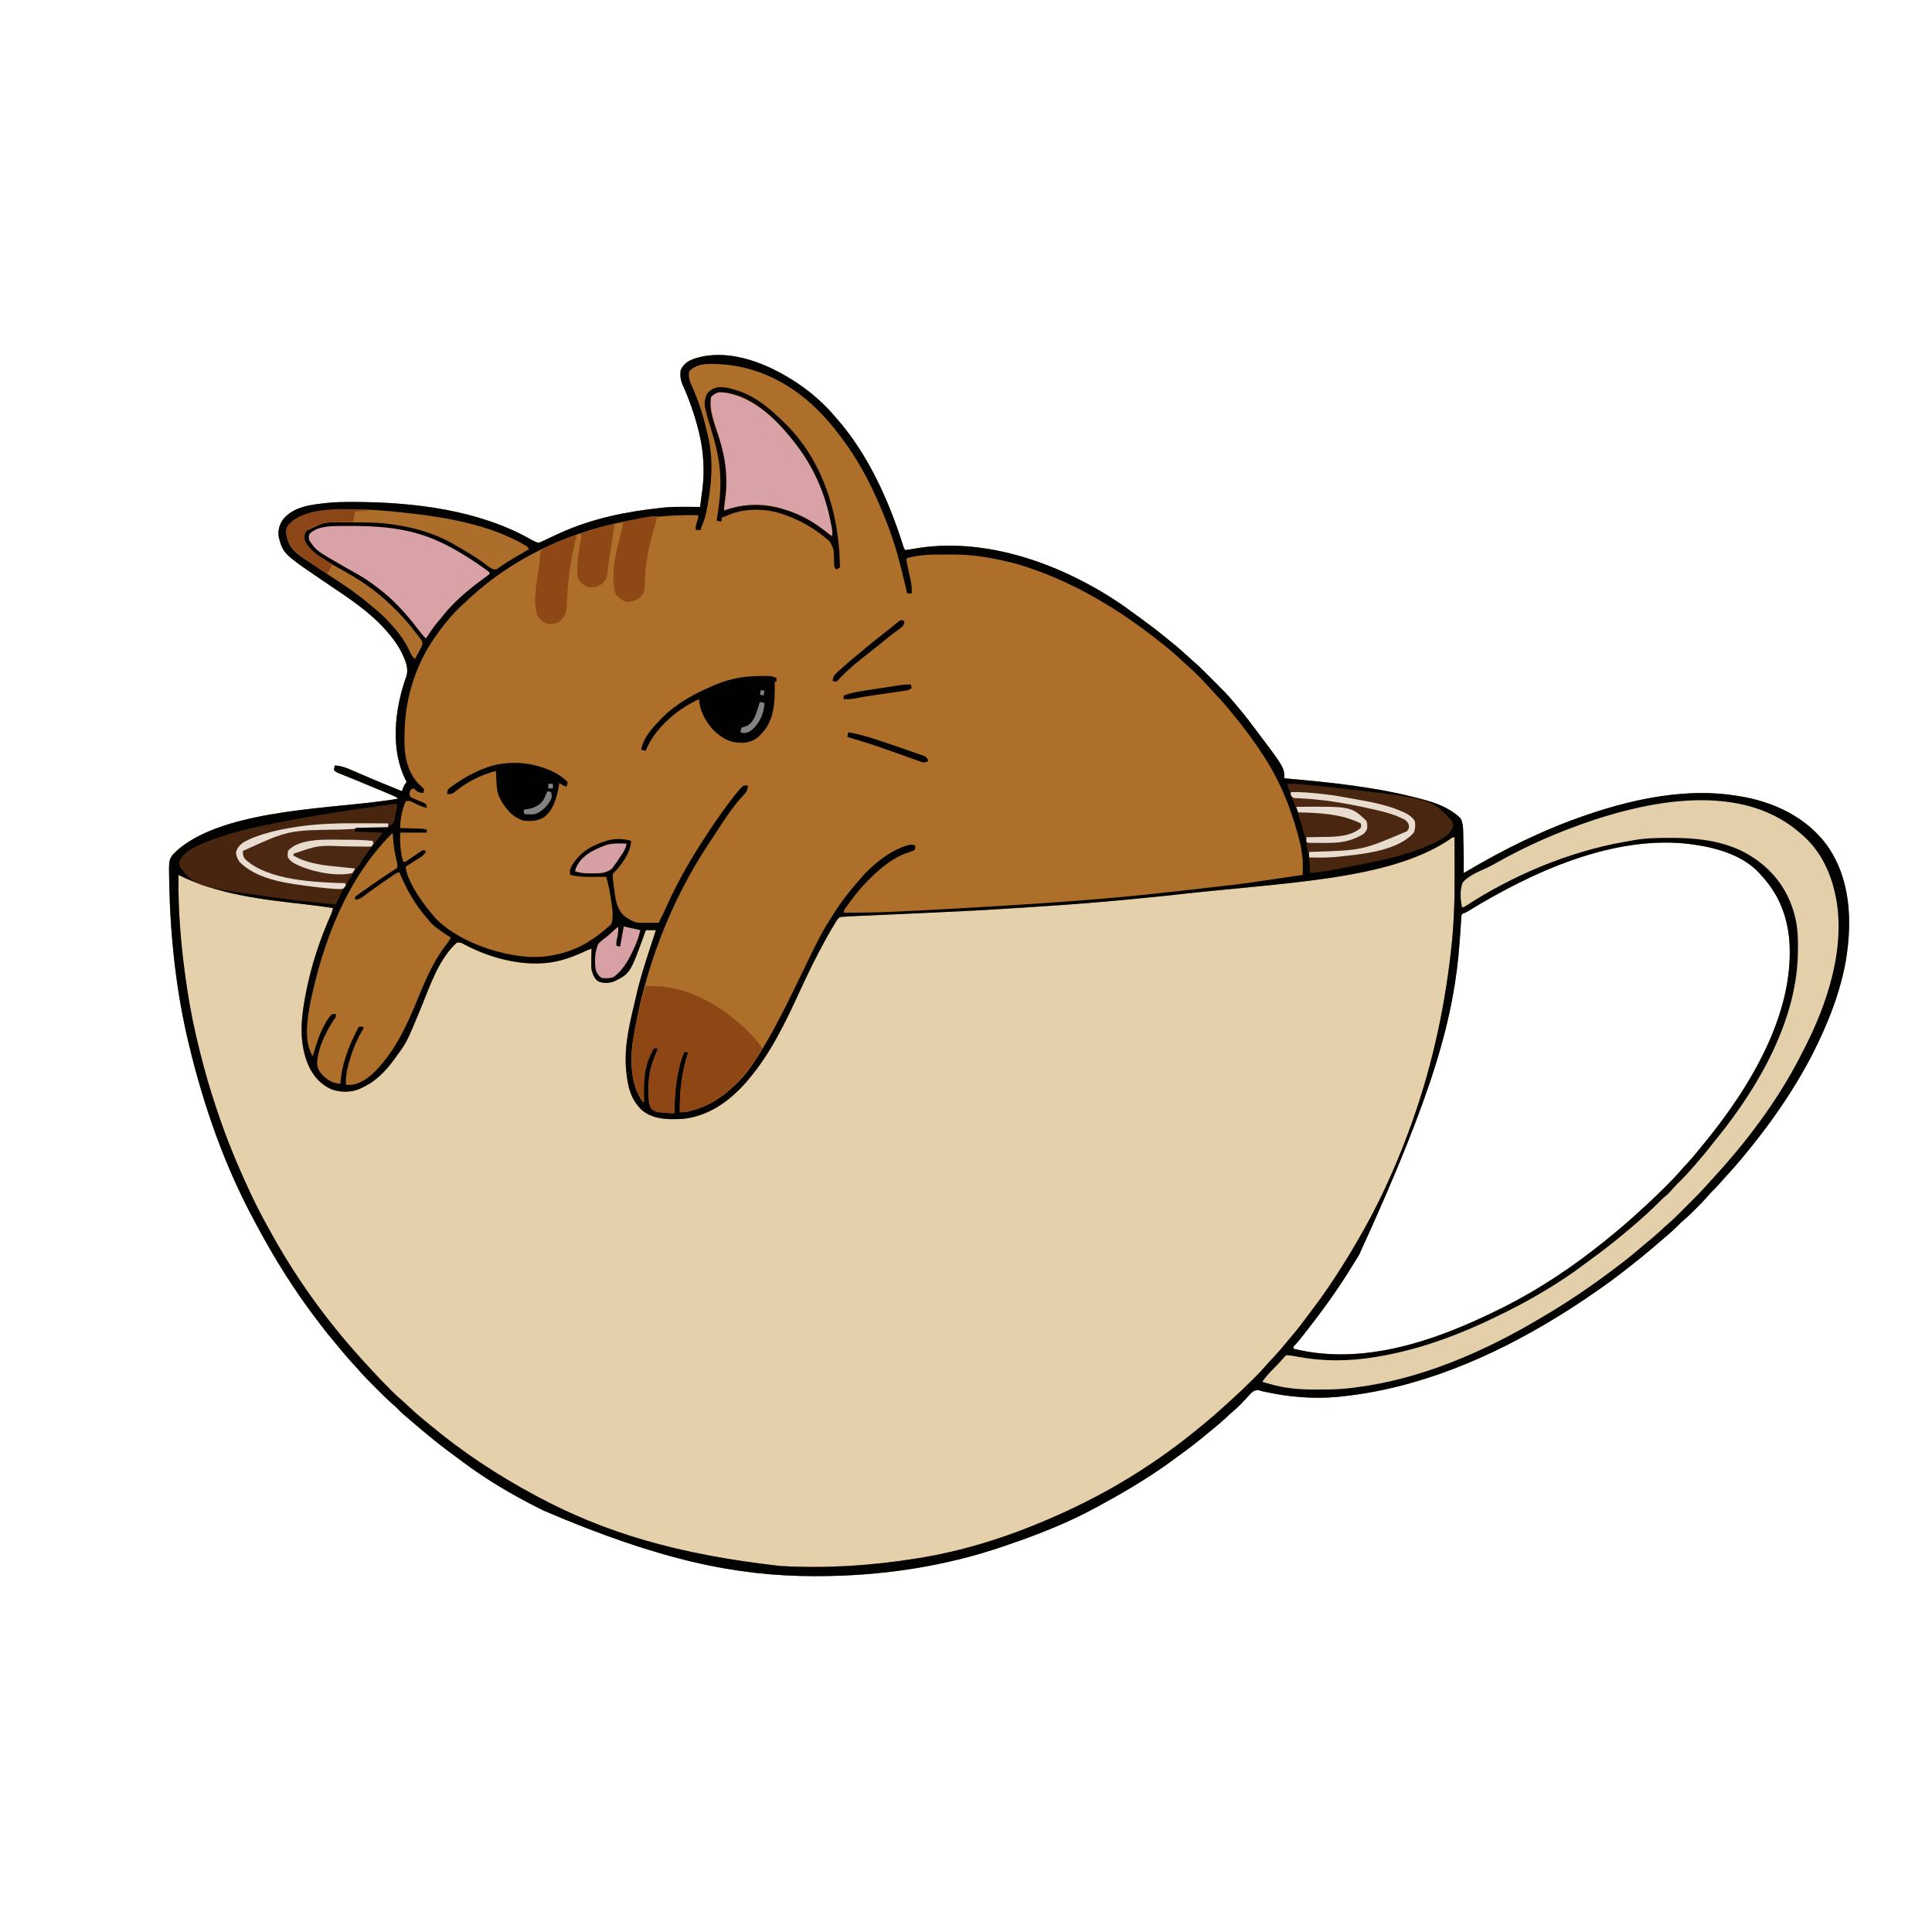 <?xml version="1.0" encoding="UTF-8"?>
<svg version="1.1" xmlns="http://www.w3.org/2000/svg" width="2100" height="2100">
<path d="M0 0 C8.658 7.274 16.926 14.748 24.188 23.438 C25.075 24.442 25.964 25.445 26.855 26.445 C61.351 65.43 83.641 115.023 99.425 164.172 C100.316 167.574 100.316 167.574 102.188 170.438 C105.019 170.035 107.813 169.576 110.625 169.062 C189.97 154.721 275.017 186.479 339.584 231.094 C344.085 234.26 348.525 237.504 352.946 240.781 C355.276 242.503 357.619 244.206 359.965 245.906 C369.708 252.989 379.179 260.326 388.455 268.009 C390.931 270.05 393.437 272.052 395.938 274.062 C400.855 278.085 405.521 282.336 410.168 286.664 C411.688 288.078 413.217 289.463 414.801 290.806 C421.639 296.606 427.898 302.998 434.224 309.344 C436.245 311.37 438.272 313.391 440.299 315.412 C446.471 321.581 452.594 327.729 458.188 334.438 C459.099 335.494 460.012 336.55 460.926 337.605 C466.769 344.459 472.439 351.414 477.833 358.628 C478.767 359.876 479.705 361.119 480.647 362.36 C514.188 406.656 514.188 406.656 514.188 418.438 C515.219 418.527 516.25 418.617 517.313 418.709 C565.582 422.949 614.233 428.022 661.188 440.438 C662.398 440.752 662.398 440.752 663.633 441.073 C679.327 445.203 693.744 450.466 705.688 461.812 C709.351 468.223 708.472 477.798 708.75 485.062 C708.792 486.137 708.835 487.211 708.879 488.318 C709.279 499.358 709.29 510.392 709.188 521.438 C709.768 521.092 710.348 520.746 710.946 520.39 C752.815 495.538 796.021 474.164 842.188 458.438 C843.197 458.092 844.206 457.747 845.247 457.392 C895.736 440.286 952.785 428.633 1006.188 437.438 C1006.952 437.556 1007.717 437.674 1008.505 437.796 C1045.427 443.669 1081.07 460.239 1103.746 490.832 C1129.874 527.468 1131.639 573.546 1124.562 616.5 C1120.616 638.823 1113.788 660.496 1105.188 681.438 C1104.782 682.426 1104.376 683.415 1103.958 684.433 C1081.932 737.462 1049.779 785.403 1013.188 829.438 C1012.765 829.946 1012.343 830.455 1011.907 830.979 C1006.011 838.064 999.951 844.958 993.688 851.719 C991.562 854.03 989.487 856.371 987.438 858.75 C984.765 861.836 981.941 864.709 979.027 867.566 C977.264 869.359 975.628 871.209 973.996 873.121 C970.097 877.604 965.961 881.812 961.75 886 C960.682 887.074 960.682 887.074 959.592 888.17 C955.519 892.235 951.356 896.126 946.978 899.861 C945.135 901.484 943.407 903.184 941.688 904.938 C938.025 908.649 934.148 912.048 930.188 915.438 C929.133 916.345 928.078 917.252 927.023 918.16 C924.016 920.746 921.003 923.324 917.987 925.9 C916.827 926.891 915.667 927.884 914.509 928.877 C906.87 935.432 899.083 941.755 891.13 947.925 C889.046 949.548 886.972 951.183 884.898 952.82 C874.886 960.704 864.681 968.209 854.188 975.438 C853.336 976.027 852.485 976.616 851.608 977.223 C838.996 985.947 826.247 994.396 813.188 1002.438 C812.559 1002.826 811.93 1003.214 811.283 1003.614 C739.556 1047.746 659.576 1081.919 575.188 1090.438 C573.308 1090.637 573.308 1090.637 571.391 1090.84 C545.465 1093.148 519.933 1090.992 494.566 1085.559 C493.627 1085.371 492.687 1085.183 491.719 1084.99 C489.188 1084.438 489.188 1084.438 485.523 1083.254 C479.819 1083.568 476.947 1087.895 473.25 1091.938 C471.722 1093.554 470.193 1095.169 468.66 1096.781 C467.914 1097.572 467.168 1098.363 466.4 1099.177 C463.729 1101.906 460.915 1104.402 458.012 1106.878 C455.395 1109.115 452.895 1111.465 450.375 1113.812 C445.805 1118.03 441.118 1122.047 436.27 1125.945 C433.956 1127.816 431.666 1129.705 429.387 1131.617 C419.715 1139.713 409.778 1147.334 399.556 1154.722 C397.224 1156.411 394.902 1158.114 392.582 1159.82 C383.403 1166.549 374.073 1172.954 364.442 1179.018 C362.904 1179.986 361.369 1180.959 359.835 1181.936 C345.925 1190.79 331.655 1198.919 317.181 1206.806 C314.675 1208.172 312.174 1209.549 309.676 1210.93 C279.313 1227.541 246.863 1240.228 214.188 1251.438 C213.116 1251.811 212.045 1252.184 210.941 1252.569 C145.107 1275.379 74.904 1285.702 5.375 1285.625 C4.355 1285.624 3.334 1285.624 2.283 1285.623 C-80.959 1285.49 -163.875 1268.767 -291.024 1214.337 C-292.697 1213.496 -294.373 1212.658 -296.048 1211.821 C-325.556 1197.032 -354.609 1179.847 -380.914 1159.865 C-383.053 1158.257 -385.214 1156.682 -387.379 1155.109 C-401.813 1144.614 -415.6 1133.438 -429.162 1121.845 C-430.932 1120.336 -432.708 1118.834 -434.484 1117.332 C-445.284 1108.177 -445.284 1108.177 -450.148 1103.101 C-451.756 1101.494 -453.422 1100.042 -455.16 1098.578 C-460.891 1093.594 -466.209 1088.191 -471.567 1082.813 C-473.371 1081.004 -475.18 1079.2 -476.99 1077.396 C-482.289 1072.101 -487.531 1066.811 -492.391 1061.104 C-494.58 1058.538 -496.889 1056.093 -499.188 1053.625 C-503.477 1048.982 -507.539 1044.203 -511.504 1039.277 C-513.584 1036.719 -515.703 1034.206 -517.847 1031.702 C-523.286 1025.346 -528.474 1018.841 -533.51 1012.161 C-534.847 1010.392 -536.195 1008.631 -537.543 1006.871 C-562.348 974.338 -584.013 939.596 -603.192 903.486 C-604.264 901.47 -605.34 899.455 -606.421 897.443 C-637.987 838.669 -660.141 775.161 -675.812 710.438 C-676.278 708.525 -676.278 708.525 -676.753 706.574 C-690.264 650.238 -696.496 592.283 -697.812 534.438 C-697.836 533.432 -697.859 532.426 -697.883 531.39 C-698.369 507.408 -698.369 507.408 -693.5 500.812 C-647.506 453.828 -531.064 451.778 -469.893 443.607 C-468.852 443.468 -467.81 443.328 -466.737 443.185 C-464.793 442.926 -462.849 442.669 -460.904 442.414 C-456.842 441.875 -452.817 441.323 -448.812 440.438 C-451.198 438.847 -453.148 437.787 -455.751 436.701 C-456.542 436.369 -457.332 436.038 -458.146 435.697 C-459.429 435.164 -459.429 435.164 -460.738 434.621 C-461.63 434.248 -462.522 433.875 -463.441 433.491 C-466.334 432.283 -469.23 431.079 -472.125 429.875 C-474.096 429.052 -476.066 428.229 -478.037 427.406 C-488.994 422.834 -499.956 418.271 -510.995 413.9 C-516.598 411.652 -516.598 411.652 -518.812 409.438 C-518.438 406.812 -518.438 406.812 -517.812 404.438 C-511.85 404.949 -507.125 406.247 -501.668 408.648 C-500.908 408.973 -500.148 409.297 -499.365 409.631 C-496.906 410.683 -494.453 411.748 -492 412.812 C-489.451 413.906 -486.9 414.995 -484.349 416.085 C-482.64 416.815 -480.931 417.546 -479.223 418.278 C-471.497 421.587 -463.728 424.783 -455.938 427.938 C-454.798 428.399 -453.659 428.861 -452.485 429.337 C-449.928 430.373 -447.371 431.406 -444.812 432.438 C-444.544 431.53 -444.276 430.623 -444 429.688 C-442.917 426.723 -441.829 424.821 -439.812 422.438 C-440.518 421.04 -440.518 421.04 -441.238 419.613 C-457.279 387.08 -452.884 345.337 -441.566 311.738 C-441.194 310.711 -440.821 309.684 -440.438 308.625 C-437.15 299.099 -440.847 291.28 -444.812 282.438 C-448.924 274.364 -453.916 267.294 -459.812 260.438 C-460.501 259.627 -461.189 258.816 -461.898 257.98 C-479.746 237.524 -502.836 222.507 -525.177 207.434 C-573.808 174.617 -573.808 174.617 -578.812 156.438 C-579.88 149.203 -578.343 143.153 -574.254 137.148 C-562.63 122.697 -543.324 121.01 -526.046 119.091 C-517.263 118.197 -508.51 118.043 -499.688 118.062 C-498.804 118.063 -497.921 118.063 -497.012 118.063 C-432.618 118.214 -361.439 126.581 -304.633 158.879 C-300.857 160.986 -300.857 160.986 -296.812 162.438 C-293.818 161.65 -293.818 161.65 -290.754 160.07 C-289.575 159.518 -288.396 158.966 -287.181 158.397 C-286.561 158.098 -285.941 157.798 -285.302 157.49 C-282.036 155.918 -278.74 154.413 -275.445 152.902 C-274.788 152.6 -274.13 152.297 -273.453 151.985 C-238.819 136.125 -200.526 128.316 -162.812 124.438 C-161.974 124.341 -161.135 124.245 -160.27 124.145 C-152.058 123.273 -143.87 123.325 -135.625 123.375 C-134.182 123.38 -132.738 123.385 -131.295 123.389 C-127.801 123.4 -124.307 123.417 -120.812 123.438 C-120.68 122.375 -120.547 121.313 -120.41 120.219 C-120.056 117.385 -119.702 114.552 -119.348 111.719 C-119.26 110.999 -119.172 110.279 -119.081 109.537 C-118.839 107.647 -118.555 105.762 -118.266 103.879 C-115.819 84.035 -117.08 62.789 -121.812 43.438 C-122.183 41.923 -122.183 41.923 -122.56 40.378 C-126.848 23.306 -132.53 6.837 -139.812 -9.188 C-142.122 -14.668 -142.843 -19.674 -141.812 -25.562 C-138.479 -32.352 -133.914 -35.323 -126.938 -37.75 C-84.007 -51.817 -32.637 -26.147 0 0 Z M713.128 563.299 C711.188 564.438 711.188 564.438 708.995 565.144 C706.838 566.382 706.838 566.382 706.521 569.521 C706.422 570.857 706.344 572.194 706.281 573.531 C706.231 574.257 706.182 574.982 706.13 575.729 C706.023 577.303 705.925 578.878 705.834 580.453 C705.584 584.696 705.264 588.933 704.953 593.172 C704.891 594.039 704.829 594.906 704.765 595.799 C698.951 676.009 678.271 756.02 595.417 936.456 C593.968 938.791 592.535 941.136 591.102 943.48 C584.682 953.952 578.137 964.31 571.188 974.438 C570.682 975.178 570.176 975.918 569.655 976.68 C560.58 989.923 551.026 1002.754 541.188 1015.438 C540.633 1016.153 540.079 1016.868 539.508 1017.605 C531.001 1028.571 531.001 1028.571 526.5 1033.688 C523.973 1036.094 523.973 1036.094 524.188 1038.438 C601.392 1057.645 681.507 1028.675 750.188 994.438 C751.009 994.029 751.831 993.62 752.678 993.198 C791.104 973.917 827.716 949.366 861.188 922.438 C862.134 921.68 862.134 921.68 863.1 920.907 C876.203 910.416 888.956 899.554 901.266 888.141 C903.182 886.368 905.108 884.607 907.047 882.859 C914.432 876.184 921.516 869.216 928.562 862.188 C929.274 861.48 929.274 861.48 930 860.758 C935.065 855.715 940.014 850.63 944.667 845.203 C946.898 842.612 949.232 840.127 951.562 837.625 C955.801 833.032 959.844 828.325 963.762 823.453 C965.541 821.241 967.334 819.045 969.145 816.859 C1018.82 756.709 1069.95 674.223 1062.96 592.792 C1060.217 566.015 1050.734 543.137 1032.188 523.438 C1031.658 522.832 1031.128 522.226 1030.582 521.602 C1012.817 502.147 984.368 493.994 959.188 490.438 C958.554 490.342 957.92 490.246 957.268 490.147 C872.912 478.93 782.922 520.42 713.128 563.299 Z " fill="#E4D0AA" transform="translate(881.812,427.562)"/>
<path d="M0 0 C8.658 7.274 16.926 14.748 24.188 23.438 C25.075 24.442 25.964 25.445 26.855 26.445 C61.351 65.43 83.641 115.023 99.425 164.172 C100.316 167.574 100.316 167.574 102.188 170.438 C105.019 170.035 107.813 169.576 110.625 169.062 C189.97 154.721 275.017 186.479 339.584 231.094 C344.085 234.26 348.525 237.504 352.946 240.781 C355.276 242.503 357.619 244.206 359.965 245.906 C369.708 252.989 379.179 260.326 388.455 268.009 C390.931 270.05 393.437 272.052 395.938 274.062 C400.855 278.085 405.521 282.336 410.168 286.664 C411.688 288.078 413.217 289.463 414.801 290.806 C421.639 296.606 427.898 302.998 434.224 309.344 C436.245 311.37 438.272 313.391 440.299 315.412 C446.471 321.581 452.594 327.729 458.188 334.438 C459.099 335.494 460.012 336.55 460.926 337.605 C466.769 344.459 472.439 351.414 477.833 358.628 C478.767 359.876 479.705 361.119 480.647 362.36 C514.188 406.656 514.188 406.656 514.188 418.438 C515.219 418.527 516.25 418.617 517.313 418.709 C565.582 422.949 614.233 428.022 661.188 440.438 C662.398 440.752 662.398 440.752 663.633 441.073 C679.327 445.203 693.744 450.466 705.688 461.812 C709.351 468.223 708.472 477.798 708.75 485.062 C708.792 486.137 708.835 487.211 708.879 488.318 C709.279 499.358 709.29 510.392 709.188 521.438 C709.768 521.092 710.348 520.746 710.946 520.39 C752.815 495.538 796.021 474.164 842.188 458.438 C843.197 458.092 844.206 457.747 845.247 457.392 C895.736 440.286 952.785 428.633 1006.188 437.438 C1006.952 437.556 1007.717 437.674 1008.505 437.796 C1045.427 443.669 1081.07 460.239 1103.746 490.832 C1129.874 527.468 1131.639 573.546 1124.562 616.5 C1120.616 638.823 1113.788 660.496 1105.188 681.438 C1104.782 682.426 1104.376 683.415 1103.958 684.433 C1081.932 737.462 1049.779 785.403 1013.188 829.438 C1012.765 829.946 1012.343 830.455 1011.907 830.979 C1006.011 838.064 999.951 844.958 993.688 851.719 C991.562 854.03 989.487 856.371 987.438 858.75 C984.765 861.836 981.941 864.709 979.027 867.566 C977.264 869.359 975.628 871.209 973.996 873.121 C970.097 877.604 965.961 881.812 961.75 886 C960.682 887.074 960.682 887.074 959.592 888.17 C955.519 892.235 951.356 896.126 946.978 899.861 C945.135 901.484 943.407 903.184 941.688 904.938 C938.025 908.649 934.148 912.048 930.188 915.438 C929.133 916.345 928.078 917.252 927.023 918.16 C924.016 920.746 921.003 923.324 917.987 925.9 C916.827 926.891 915.667 927.884 914.509 928.877 C906.87 935.432 899.083 941.755 891.13 947.925 C889.046 949.548 886.972 951.183 884.898 952.82 C874.886 960.704 864.681 968.209 854.188 975.438 C853.336 976.027 852.485 976.616 851.608 977.223 C838.996 985.947 826.247 994.396 813.188 1002.438 C812.559 1002.826 811.93 1003.214 811.283 1003.614 C739.556 1047.746 659.576 1081.919 575.188 1090.438 C573.308 1090.637 573.308 1090.637 571.391 1090.84 C545.465 1093.148 519.933 1090.992 494.566 1085.559 C493.627 1085.371 492.687 1085.183 491.719 1084.99 C489.188 1084.438 489.188 1084.438 485.523 1083.254 C479.819 1083.568 476.947 1087.895 473.25 1091.938 C471.722 1093.554 470.193 1095.169 468.66 1096.781 C467.914 1097.572 467.168 1098.363 466.4 1099.177 C463.729 1101.906 460.915 1104.402 458.012 1106.878 C455.395 1109.115 452.895 1111.465 450.375 1113.812 C445.805 1118.03 441.118 1122.047 436.27 1125.945 C433.956 1127.816 431.666 1129.705 429.387 1131.617 C419.715 1139.713 409.778 1147.334 399.556 1154.722 C397.224 1156.411 394.902 1158.114 392.582 1159.82 C383.403 1166.549 374.073 1172.954 364.442 1179.018 C362.904 1179.986 361.369 1180.959 359.835 1181.936 C345.925 1190.79 331.655 1198.919 317.181 1206.806 C314.675 1208.172 312.174 1209.549 309.676 1210.93 C279.313 1227.541 246.863 1240.228 214.188 1251.438 C213.116 1251.811 212.045 1252.184 210.941 1252.569 C145.107 1275.379 74.904 1285.702 5.375 1285.625 C4.355 1285.624 3.334 1285.624 2.283 1285.623 C-80.959 1285.49 -163.875 1268.767 -291.024 1214.337 C-292.697 1213.496 -294.373 1212.658 -296.048 1211.821 C-325.556 1197.032 -354.609 1179.847 -380.914 1159.865 C-383.053 1158.257 -385.214 1156.682 -387.379 1155.109 C-401.813 1144.614 -415.6 1133.438 -429.162 1121.845 C-430.932 1120.336 -432.708 1118.834 -434.484 1117.332 C-445.284 1108.177 -445.284 1108.177 -450.148 1103.101 C-451.756 1101.494 -453.422 1100.042 -455.16 1098.578 C-460.891 1093.594 -466.209 1088.191 -471.567 1082.813 C-473.371 1081.004 -475.18 1079.2 -476.99 1077.396 C-482.289 1072.101 -487.531 1066.811 -492.391 1061.104 C-494.58 1058.538 -496.889 1056.093 -499.188 1053.625 C-503.477 1048.982 -507.539 1044.203 -511.504 1039.277 C-513.584 1036.719 -515.703 1034.206 -517.847 1031.702 C-523.286 1025.346 -528.474 1018.841 -533.51 1012.161 C-534.847 1010.392 -536.195 1008.631 -537.543 1006.871 C-562.348 974.338 -584.013 939.596 -603.192 903.486 C-604.264 901.47 -605.34 899.455 -606.421 897.443 C-637.987 838.669 -660.141 775.161 -675.812 710.438 C-676.278 708.525 -676.278 708.525 -676.753 706.574 C-690.264 650.238 -696.496 592.283 -697.812 534.438 C-697.836 533.432 -697.859 532.426 -697.883 531.39 C-698.369 507.408 -698.369 507.408 -693.5 500.812 C-647.506 453.828 -531.064 451.778 -469.893 443.607 C-468.852 443.468 -467.81 443.328 -466.737 443.185 C-464.793 442.926 -462.849 442.669 -460.904 442.414 C-456.842 441.875 -452.817 441.323 -448.812 440.438 C-451.198 438.847 -453.148 437.787 -455.751 436.701 C-456.542 436.369 -457.332 436.038 -458.146 435.697 C-459.429 435.164 -459.429 435.164 -460.738 434.621 C-461.63 434.248 -462.522 433.875 -463.441 433.491 C-466.334 432.283 -469.23 431.079 -472.125 429.875 C-474.096 429.052 -476.066 428.229 -478.037 427.406 C-488.994 422.834 -499.956 418.271 -510.995 413.9 C-516.598 411.652 -516.598 411.652 -518.812 409.438 C-518.438 406.812 -518.438 406.812 -517.812 404.438 C-511.85 404.949 -507.125 406.247 -501.668 408.648 C-500.908 408.973 -500.148 409.297 -499.365 409.631 C-496.906 410.683 -494.453 411.748 -492 412.812 C-489.451 413.906 -486.9 414.995 -484.349 416.085 C-482.64 416.815 -480.931 417.546 -479.223 418.278 C-471.497 421.587 -463.728 424.783 -455.938 427.938 C-454.798 428.399 -453.659 428.861 -452.485 429.337 C-449.928 430.373 -447.371 431.406 -444.812 432.438 C-444.544 431.53 -444.276 430.623 -444 429.688 C-442.917 426.723 -441.829 424.821 -439.812 422.438 C-440.518 421.04 -440.518 421.04 -441.238 419.613 C-457.279 387.08 -452.884 345.337 -441.566 311.738 C-441.194 310.711 -440.821 309.684 -440.438 308.625 C-437.15 299.099 -440.847 291.28 -444.812 282.438 C-448.924 274.364 -453.916 267.294 -459.812 260.438 C-460.501 259.627 -461.189 258.816 -461.898 257.98 C-479.746 237.524 -502.836 222.507 -525.177 207.434 C-573.808 174.617 -573.808 174.617 -578.812 156.438 C-579.88 149.203 -578.343 143.153 -574.254 137.148 C-562.63 122.697 -543.324 121.01 -526.046 119.091 C-517.263 118.197 -508.51 118.043 -499.688 118.062 C-498.804 118.063 -497.921 118.063 -497.012 118.063 C-432.618 118.214 -361.439 126.581 -304.633 158.879 C-300.857 160.986 -300.857 160.986 -296.812 162.438 C-293.818 161.65 -293.818 161.65 -290.754 160.07 C-289.575 159.518 -288.396 158.966 -287.181 158.397 C-286.561 158.098 -285.941 157.798 -285.302 157.49 C-282.036 155.918 -278.74 154.413 -275.445 152.902 C-274.788 152.6 -274.13 152.297 -273.453 151.985 C-238.819 136.125 -200.526 128.316 -162.812 124.438 C-161.974 124.341 -161.135 124.245 -160.27 124.145 C-152.058 123.273 -143.87 123.325 -135.625 123.375 C-134.182 123.38 -132.738 123.385 -131.295 123.389 C-127.801 123.4 -124.307 123.417 -120.812 123.438 C-120.68 122.375 -120.547 121.313 -120.41 120.219 C-120.056 117.385 -119.702 114.552 -119.348 111.719 C-119.26 110.999 -119.172 110.279 -119.081 109.537 C-118.839 107.647 -118.555 105.762 -118.266 103.879 C-115.819 84.035 -117.08 62.789 -121.812 43.438 C-122.183 41.923 -122.183 41.923 -122.56 40.378 C-126.848 23.306 -132.53 6.837 -139.812 -9.188 C-142.122 -14.668 -142.843 -19.674 -141.812 -25.562 C-138.479 -32.352 -133.914 -35.323 -126.938 -37.75 C-84.007 -51.817 -32.637 -26.147 0 0 Z M693.75 484.938 C626.439 530.2 512.646 531.313 385.806 546.081 C381.992 546.457 378.177 546.837 374.363 547.218 C366.243 548.029 358.122 548.83 350 549.625 C348.152 549.806 348.152 549.806 346.266 549.992 C313.352 553.208 280.399 555.715 247.398 557.845 C244.194 558.052 240.99 558.263 237.786 558.473 C228.32 559.095 218.852 559.703 209.384 560.299 C207.292 560.431 205.201 560.564 203.109 560.697 C176.131 562.398 149.131 563.604 122.129 564.834 C117.272 565.056 112.416 565.28 107.559 565.503 C97.431 565.97 87.302 566.435 77.173 566.897 C76.176 566.942 75.179 566.988 74.151 567.035 C69.077 567.267 64.002 567.488 58.926 567.694 C57.903 567.737 56.88 567.779 55.826 567.822 C53.909 567.901 51.993 567.977 50.076 568.051 C45.44 568.242 40.811 568.496 36.184 568.837 C35.289 568.901 34.395 568.965 33.473 569.03 C30.94 569.291 30.94 569.291 28.594 571.544 C28.038 572.451 27.483 573.358 26.91 574.293 C25.959 575.794 25.959 575.794 24.989 577.326 C24.394 578.353 23.8 579.379 23.188 580.438 C22.352 581.806 22.352 581.806 21.5 583.202 C19.814 586.021 18.21 588.874 16.625 591.75 C15.737 593.351 15.737 593.351 14.83 594.985 C5.152 612.609 -3.679 630.666 -12.062 648.938 C-27.844 683.291 -44.087 717.503 -68.812 746.438 C-69.519 747.268 -70.225 748.098 -70.953 748.953 C-89.104 769.715 -112.497 786.322 -140.696 788.678 C-156.3 789.384 -172.561 789.301 -184.922 778.379 C-194.464 768.581 -198.108 758.539 -200.062 745.125 C-200.229 743.986 -200.396 742.848 -200.568 741.675 C-204.248 714.803 -198.742 690.409 -192.496 664.318 C-191.907 661.836 -191.338 659.35 -190.785 656.859 C-185.217 631.916 -176.778 607.691 -168.812 583.438 C-172.442 583.438 -176.072 583.438 -179.812 583.438 C-180.153 584.395 -180.493 585.353 -180.844 586.34 C-196.856 630.641 -196.856 630.641 -214.812 639.438 C-220.277 641.136 -226.342 641.488 -231.625 639.062 C-236.048 635.995 -237.428 631.476 -238.812 626.438 C-239.247 622.374 -239.197 618.393 -239.062 614.312 C-239.044 613.261 -239.026 612.209 -239.008 611.125 C-238.961 608.562 -238.896 606 -238.812 603.438 C-242.287 604.809 -245.684 606.291 -249.078 607.849 C-255.539 610.782 -262.004 613.305 -268.812 615.312 C-269.493 615.515 -270.174 615.718 -270.876 615.927 C-305.25 625.646 -346.404 615.401 -377.079 599.005 C-380.857 596.914 -380.857 596.914 -385.027 596.852 C-404.927 614.53 -414.553 644.444 -424.398 668.319 C-439.509 704.959 -439.509 704.959 -450.812 720.438 C-451.52 721.429 -452.228 722.42 -452.957 723.441 C-463.222 737.517 -473.743 748.339 -489.812 755.438 C-490.853 755.919 -490.853 755.919 -491.914 756.41 C-501.04 760.085 -512.335 759.744 -521.543 756.477 C-534.941 750.343 -543.143 739.827 -548.265 726.28 C-556.788 702.582 -554.494 678.782 -549.812 654.438 C-549.587 653.252 -549.362 652.066 -549.129 650.845 C-543.374 621.393 -533.884 592.912 -521.654 565.523 C-520.842 563.51 -520.283 561.554 -519.812 559.438 C-529.923 557.904 -540.035 556.501 -550.2 555.376 C-596.768 550.214 -645.435 544.573 -687.812 523.438 C-688.419 563.994 -684.828 604.028 -678.875 644.125 C-678.76 644.908 -678.644 645.691 -678.526 646.498 C-675.105 669.552 -670.392 692.282 -664.688 714.875 C-664.407 715.994 -664.126 717.114 -663.836 718.267 C-659.056 737.258 -653.705 755.971 -647.454 774.527 C-646.816 776.426 -646.188 778.328 -645.561 780.229 C-636.042 809.05 -624.537 836.904 -611.812 864.438 C-611.334 865.475 -610.856 866.513 -610.363 867.582 C-604.198 880.896 -597.528 893.862 -590.363 906.665 C-588.796 909.467 -587.243 912.276 -585.691 915.086 C-557 966.748 -521.589 1014.681 -481.274 1057.862 C-479.836 1059.412 -478.412 1060.973 -476.992 1062.539 C-471.166 1068.949 -465.177 1075.176 -459.062 1081.312 C-458.366 1082.014 -457.669 1082.716 -456.95 1083.438 C-453.002 1087.375 -448.95 1091.126 -444.728 1094.767 C-441.744 1097.369 -438.88 1100.096 -436 1102.812 C-431.083 1107.409 -426.078 1111.812 -420.82 1116.02 C-418.544 1117.85 -416.293 1119.699 -414.055 1121.574 C-379.134 1150.773 -340.899 1175.916 -300.812 1197.438 C-299.971 1197.892 -299.13 1198.346 -298.264 1198.813 C-225.055 1238.186 -145.523 1262.051 -33.812 1274.562 C-33.082 1274.604 -32.351 1274.645 -31.598 1274.688 C17.381 1277.37 65.79 1274.195 114.188 1266.438 C115.409 1266.245 116.631 1266.052 117.89 1265.853 C165.131 1258.187 212.281 1243.331 256.188 1224.438 C257.395 1223.918 258.603 1223.399 259.847 1222.864 C285.378 1211.83 310.2 1199.524 334.188 1185.438 C335.121 1184.89 336.055 1184.343 337.017 1183.779 C363.948 1167.902 389.831 1150.044 414.188 1130.438 C414.824 1129.927 415.46 1129.417 416.116 1128.891 C429.687 1117.999 442.89 1106.788 455.605 1094.907 C457.134 1093.487 458.675 1092.083 460.223 1090.684 C467.012 1084.526 473.571 1078.158 480.062 1071.688 C481.258 1070.499 481.258 1070.499 482.477 1069.287 C486.664 1065.089 490.685 1060.812 494.552 1056.318 C497.14 1053.343 499.857 1050.493 502.562 1047.625 C507.233 1042.633 511.684 1037.535 515.957 1032.195 C517.967 1029.71 520.029 1027.279 522.116 1024.858 C528.316 1017.651 534.023 1010.132 539.667 1002.486 C541.174 1000.456 542.697 998.439 544.227 996.426 C561.396 973.81 576.846 949.933 591.188 925.438 C591.884 924.262 591.884 924.262 592.594 923.062 C614.723 885.634 632.96 846.131 648.188 805.438 C648.441 804.761 648.695 804.085 648.956 803.388 C672.784 739.726 687.872 673.246 695.375 605.75 C695.454 605.054 695.533 604.359 695.614 603.642 C698.741 575.764 699.478 548.024 699.325 520.005 C699.304 515.746 699.295 511.487 699.285 507.229 C699.264 498.965 699.23 490.701 699.188 482.438 C696.553 482.438 695.847 483.351 693.75 484.938 Z M713.128 563.299 C711.188 564.438 711.188 564.438 708.995 565.144 C706.838 566.382 706.838 566.382 706.521 569.521 C706.422 570.857 706.344 572.194 706.281 573.531 C706.231 574.257 706.182 574.982 706.13 575.729 C706.023 577.303 705.925 578.878 705.834 580.453 C705.584 584.696 705.264 588.933 704.953 593.172 C704.891 594.039 704.829 594.906 704.765 595.799 C698.951 676.009 678.271 756.02 595.417 936.456 C593.968 938.791 592.535 941.136 591.102 943.48 C584.682 953.952 578.137 964.31 571.188 974.438 C570.682 975.178 570.176 975.918 569.655 976.68 C560.58 989.923 551.026 1002.754 541.188 1015.438 C540.633 1016.153 540.079 1016.868 539.508 1017.605 C531.001 1028.571 531.001 1028.571 526.5 1033.688 C523.973 1036.094 523.973 1036.094 524.188 1038.438 C601.392 1057.645 681.507 1028.675 750.188 994.438 C751.009 994.029 751.831 993.62 752.678 993.198 C791.104 973.917 827.716 949.366 861.188 922.438 C862.134 921.68 862.134 921.68 863.1 920.907 C876.203 910.416 888.956 899.554 901.266 888.141 C903.182 886.368 905.108 884.607 907.047 882.859 C914.432 876.184 921.516 869.216 928.562 862.188 C929.274 861.48 929.274 861.48 930 860.758 C935.065 855.715 940.014 850.63 944.667 845.203 C946.898 842.612 949.232 840.127 951.562 837.625 C955.801 833.032 959.844 828.325 963.762 823.453 C965.541 821.241 967.334 819.045 969.145 816.859 C1018.82 756.709 1069.95 674.223 1062.96 592.792 C1060.217 566.015 1050.734 543.137 1032.188 523.438 C1031.658 522.832 1031.128 522.226 1030.582 521.602 C1012.817 502.147 984.368 493.994 959.188 490.438 C958.554 490.342 957.92 490.246 957.268 490.147 C872.912 478.93 782.922 520.42 713.128 563.299 Z " fill="#AE6F2A" transform="translate(881.812,427.562)"/>
<path d="M0 0 C8.658 7.274 16.926 14.748 24.188 23.438 C25.075 24.442 25.964 25.445 26.855 26.445 C61.351 65.43 83.641 115.023 99.425 164.172 C100.316 167.574 100.316 167.574 102.188 170.438 C105.019 170.035 107.813 169.576 110.625 169.062 C189.97 154.721 275.017 186.479 339.584 231.094 C344.085 234.26 348.525 237.504 352.946 240.781 C355.276 242.503 357.619 244.206 359.965 245.906 C369.708 252.989 379.179 260.326 388.455 268.009 C390.931 270.05 393.437 272.052 395.938 274.062 C400.855 278.085 405.521 282.336 410.168 286.664 C411.688 288.078 413.217 289.463 414.801 290.806 C421.639 296.606 427.898 302.998 434.224 309.344 C436.245 311.37 438.272 313.391 440.299 315.412 C446.471 321.581 452.594 327.729 458.188 334.438 C459.099 335.494 460.012 336.55 460.926 337.605 C466.769 344.459 472.439 351.414 477.833 358.628 C478.767 359.876 479.705 361.119 480.647 362.36 C514.188 406.656 514.188 406.656 514.188 418.438 C515.219 418.527 516.25 418.617 517.313 418.709 C565.582 422.949 614.233 428.022 661.188 440.438 C662.398 440.752 662.398 440.752 663.633 441.073 C679.327 445.203 693.744 450.466 705.688 461.812 C709.351 468.223 708.472 477.798 708.75 485.062 C708.792 486.137 708.835 487.211 708.879 488.318 C709.279 499.358 709.29 510.392 709.188 521.438 C709.768 521.092 710.348 520.746 710.946 520.39 C752.815 495.538 796.021 474.164 842.188 458.438 C843.197 458.092 844.206 457.747 845.247 457.392 C895.736 440.286 952.785 428.633 1006.188 437.438 C1006.952 437.556 1007.717 437.674 1008.505 437.796 C1045.427 443.669 1081.07 460.239 1103.746 490.832 C1129.874 527.468 1131.639 573.546 1124.562 616.5 C1120.616 638.823 1113.788 660.496 1105.188 681.438 C1104.782 682.426 1104.376 683.415 1103.958 684.433 C1081.932 737.462 1049.779 785.403 1013.188 829.438 C1012.765 829.946 1012.343 830.455 1011.907 830.979 C1006.011 838.064 999.951 844.958 993.688 851.719 C991.562 854.03 989.487 856.371 987.438 858.75 C984.765 861.836 981.941 864.709 979.027 867.566 C977.264 869.359 975.628 871.209 973.996 873.121 C970.097 877.604 965.961 881.812 961.75 886 C960.682 887.074 960.682 887.074 959.592 888.17 C955.519 892.235 951.356 896.126 946.978 899.861 C945.135 901.484 943.407 903.184 941.688 904.938 C938.025 908.649 934.148 912.048 930.188 915.438 C929.133 916.345 928.078 917.252 927.023 918.16 C924.016 920.746 921.003 923.324 917.987 925.9 C916.827 926.891 915.667 927.884 914.509 928.877 C906.87 935.432 899.083 941.755 891.13 947.925 C889.046 949.548 886.972 951.183 884.898 952.82 C874.886 960.704 864.681 968.209 854.188 975.438 C853.336 976.027 852.485 976.616 851.608 977.223 C838.996 985.947 826.247 994.396 813.188 1002.438 C812.559 1002.826 811.93 1003.214 811.283 1003.614 C739.556 1047.746 659.576 1081.919 575.188 1090.438 C573.308 1090.637 573.308 1090.637 571.391 1090.84 C545.465 1093.148 519.933 1090.992 494.566 1085.559 C493.627 1085.371 492.687 1085.183 491.719 1084.99 C489.188 1084.438 489.188 1084.438 485.523 1083.254 C479.819 1083.568 476.947 1087.895 473.25 1091.938 C471.722 1093.554 470.193 1095.169 468.66 1096.781 C467.914 1097.572 467.168 1098.363 466.4 1099.177 C463.729 1101.906 460.915 1104.402 458.012 1106.878 C455.395 1109.115 452.895 1111.465 450.375 1113.812 C445.805 1118.03 441.118 1122.047 436.27 1125.945 C433.956 1127.816 431.666 1129.705 429.387 1131.617 C419.715 1139.713 409.778 1147.334 399.556 1154.722 C397.224 1156.411 394.902 1158.114 392.582 1159.82 C383.403 1166.549 374.073 1172.954 364.442 1179.018 C362.904 1179.986 361.369 1180.959 359.835 1181.936 C345.925 1190.79 331.655 1198.919 317.181 1206.806 C314.675 1208.172 312.174 1209.549 309.676 1210.93 C279.313 1227.541 246.863 1240.228 214.188 1251.438 C213.116 1251.811 212.045 1252.184 210.941 1252.569 C145.107 1275.379 74.904 1285.702 5.375 1285.625 C4.355 1285.624 3.334 1285.624 2.283 1285.623 C-80.959 1285.49 -163.875 1268.767 -291.024 1214.337 C-292.697 1213.496 -294.373 1212.658 -296.048 1211.821 C-325.556 1197.032 -354.609 1179.847 -380.914 1159.865 C-383.053 1158.257 -385.214 1156.682 -387.379 1155.109 C-401.813 1144.614 -415.6 1133.438 -429.162 1121.845 C-430.932 1120.336 -432.708 1118.834 -434.484 1117.332 C-445.284 1108.177 -445.284 1108.177 -450.148 1103.101 C-451.756 1101.494 -453.422 1100.042 -455.16 1098.578 C-460.891 1093.594 -466.209 1088.191 -471.567 1082.813 C-473.371 1081.004 -475.18 1079.2 -476.99 1077.396 C-482.289 1072.101 -487.531 1066.811 -492.391 1061.104 C-494.58 1058.538 -496.889 1056.093 -499.188 1053.625 C-503.477 1048.982 -507.539 1044.203 -511.504 1039.277 C-513.584 1036.719 -515.703 1034.206 -517.847 1031.702 C-523.286 1025.346 -528.474 1018.841 -533.51 1012.161 C-534.847 1010.392 -536.195 1008.631 -537.543 1006.871 C-562.348 974.338 -584.013 939.596 -603.192 903.486 C-604.264 901.47 -605.34 899.455 -606.421 897.443 C-637.987 838.669 -660.141 775.161 -675.812 710.438 C-676.278 708.525 -676.278 708.525 -676.753 706.574 C-690.264 650.238 -696.496 592.283 -697.812 534.438 C-697.836 533.432 -697.859 532.426 -697.883 531.39 C-698.369 507.408 -698.369 507.408 -693.5 500.812 C-647.506 453.828 -531.064 451.778 -469.893 443.607 C-468.852 443.468 -467.81 443.328 -466.737 443.185 C-464.793 442.926 -462.849 442.669 -460.904 442.414 C-456.842 441.875 -452.817 441.323 -448.812 440.438 C-451.198 438.847 -453.148 437.787 -455.751 436.701 C-456.542 436.369 -457.332 436.038 -458.146 435.697 C-459.429 435.164 -459.429 435.164 -460.738 434.621 C-461.63 434.248 -462.522 433.875 -463.441 433.491 C-466.334 432.283 -469.23 431.079 -472.125 429.875 C-474.096 429.052 -476.066 428.229 -478.037 427.406 C-488.994 422.834 -499.956 418.271 -510.995 413.9 C-516.598 411.652 -516.598 411.652 -518.812 409.438 C-518.438 406.812 -518.438 406.812 -517.812 404.438 C-511.85 404.949 -507.125 406.247 -501.668 408.648 C-500.908 408.973 -500.148 409.297 -499.365 409.631 C-496.906 410.683 -494.453 411.748 -492 412.812 C-489.451 413.906 -486.9 414.995 -484.349 416.085 C-482.64 416.815 -480.931 417.546 -479.223 418.278 C-471.497 421.587 -463.728 424.783 -455.938 427.938 C-454.798 428.399 -453.659 428.861 -452.485 429.337 C-449.928 430.373 -447.371 431.406 -444.812 432.438 C-444.544 431.53 -444.276 430.623 -444 429.688 C-442.917 426.723 -441.829 424.821 -439.812 422.438 C-440.518 421.04 -440.518 421.04 -441.238 419.613 C-457.279 387.08 -452.884 345.337 -441.566 311.738 C-441.194 310.711 -440.821 309.684 -440.438 308.625 C-437.15 299.099 -440.847 291.28 -444.812 282.438 C-448.924 274.364 -453.916 267.294 -459.812 260.438 C-460.501 259.627 -461.189 258.816 -461.898 257.98 C-479.746 237.524 -502.836 222.507 -525.177 207.434 C-573.808 174.617 -573.808 174.617 -578.812 156.438 C-579.88 149.203 -578.343 143.153 -574.254 137.148 C-562.63 122.697 -543.324 121.01 -526.046 119.091 C-517.263 118.197 -508.51 118.043 -499.688 118.062 C-498.804 118.063 -497.921 118.063 -497.012 118.063 C-432.618 118.214 -361.439 126.581 -304.633 158.879 C-300.857 160.986 -300.857 160.986 -296.812 162.438 C-293.818 161.65 -293.818 161.65 -290.754 160.07 C-289.575 159.518 -288.396 158.966 -287.181 158.397 C-286.561 158.098 -285.941 157.798 -285.302 157.49 C-282.036 155.918 -278.74 154.413 -275.445 152.902 C-274.788 152.6 -274.13 152.297 -273.453 151.985 C-238.819 136.125 -200.526 128.316 -162.812 124.438 C-161.974 124.341 -161.135 124.245 -160.27 124.145 C-152.058 123.273 -143.87 123.325 -135.625 123.375 C-134.182 123.38 -132.738 123.385 -131.295 123.389 C-127.801 123.4 -124.307 123.417 -120.812 123.438 C-120.68 122.375 -120.547 121.313 -120.41 120.219 C-120.056 117.385 -119.702 114.552 -119.348 111.719 C-119.26 110.999 -119.172 110.279 -119.081 109.537 C-118.839 107.647 -118.555 105.762 -118.266 103.879 C-115.819 84.035 -117.08 62.789 -121.812 43.438 C-122.183 41.923 -122.183 41.923 -122.56 40.378 C-126.848 23.306 -132.53 6.837 -139.812 -9.188 C-142.122 -14.668 -142.843 -19.674 -141.812 -25.562 C-138.479 -32.352 -133.914 -35.323 -126.938 -37.75 C-84.007 -51.817 -32.637 -26.147 0 0 Z M-132.812 -23.562 C-133.901 -16.325 -131.206 -11.004 -128.25 -4.5 C-121.174 11.817 -116.363 28.357 -112.438 45.688 C-112.186 46.794 -111.935 47.9 -111.677 49.04 C-106.251 74.034 -108.414 99.491 -113.188 124.375 C-113.384 125.418 -113.581 126.461 -113.784 127.535 C-114.982 133.489 -116.598 138.909 -119.03 144.479 C-119.936 146.395 -119.936 146.395 -119.812 148.438 C-121.479 148.48 -123.146 148.478 -124.812 148.438 C-125.142 148.107 -125.472 147.778 -125.812 147.438 C-125.392 143.069 -124.492 139.468 -122.812 135.438 C-122.812 134.447 -122.812 133.458 -122.812 132.438 C-210.689 130.527 -301.765 160.124 -367.812 219.438 C-368.33 219.899 -368.848 220.36 -369.381 220.835 C-372.908 223.984 -376.378 227.188 -379.812 230.438 C-380.559 231.141 -380.559 231.141 -381.32 231.858 C-389.325 239.457 -396.22 247.597 -402.812 256.438 C-403.45 257.276 -403.45 257.276 -404.101 258.132 C-428.953 290.867 -441.886 329.952 -442.108 370.915 C-442.119 372.379 -442.14 373.844 -442.169 375.308 C-442.519 392.731 -439.496 410.663 -427.273 423.984 C-425.846 425.404 -424.361 426.766 -422.875 428.125 C-421.854 429.27 -421.854 429.27 -420.812 430.438 C-421 432.75 -421 432.75 -421.812 434.438 C-426.564 434.006 -428.733 433.11 -431.812 429.438 C-434.861 430.12 -434.861 430.12 -436.062 432.25 C-436.96 434.869 -436.818 435.884 -435.812 438.438 C-434.146 439.65 -434.146 439.65 -432.031 440.438 C-431.272 440.767 -430.513 441.098 -429.73 441.438 C-428.933 441.767 -428.135 442.098 -427.312 442.438 C-425.734 443.09 -424.161 443.757 -422.594 444.438 C-421.543 444.871 -421.543 444.871 -420.471 445.312 C-418.812 446.438 -418.812 446.438 -418.076 448.562 C-417.989 449.181 -417.902 449.8 -417.812 450.438 C-423.217 449.707 -427.657 447.219 -432.461 444.789 C-436.478 442.672 -436.478 442.672 -440.812 443.438 C-444.651 452.37 -446.889 462.712 -446.812 472.438 C-446.041 472.463 -445.269 472.488 -444.473 472.513 C-440.982 472.629 -437.491 472.752 -434 472.875 C-432.178 472.934 -432.178 472.934 -430.318 472.994 C-429.155 473.036 -427.992 473.078 -426.793 473.121 C-425.719 473.158 -424.646 473.194 -423.54 473.232 C-420.812 473.438 -420.812 473.438 -417.812 474.438 C-417.812 475.428 -417.812 476.418 -417.812 477.438 C-427.382 477.438 -436.952 477.438 -446.812 477.438 C-447.049 485.638 -446.94 493.241 -445.438 501.312 C-445.248 502.356 -445.248 502.356 -445.055 503.42 C-444.716 505.109 -444.273 506.777 -443.812 508.438 C-443.152 508.767 -442.493 509.098 -441.812 509.438 C-439.677 508.322 -439.677 508.322 -437.348 506.656 C-436.024 505.765 -436.024 505.765 -434.674 504.855 C-432.811 503.579 -430.949 502.3 -429.088 501.02 C-428.204 500.425 -427.321 499.831 -426.41 499.219 C-425.601 498.663 -424.791 498.106 -423.957 497.533 C-423.249 497.172 -422.542 496.81 -421.812 496.438 C-420.822 496.767 -419.832 497.098 -418.812 497.438 C-420.273 501.112 -422.073 502.577 -425.383 504.672 C-426.727 505.532 -426.727 505.532 -428.098 506.41 C-429.503 507.29 -429.503 507.29 -430.938 508.188 C-431.882 508.789 -432.827 509.391 -433.801 510.012 C-436.133 511.496 -438.47 512.97 -440.812 514.438 C-440.292 520.378 -438.516 525.024 -435.938 530.375 C-435.542 531.202 -435.146 532.029 -434.739 532.881 C-430.572 541.322 -425.444 548.917 -419.812 556.438 C-419.123 557.371 -418.433 558.304 -417.723 559.266 C-415.827 561.731 -413.851 564.089 -411.812 566.438 C-410.776 567.704 -410.776 567.704 -409.719 568.996 C-386.788 594.644 -340.629 610.511 -306.757 612.562 C-295.775 612.973 -285.492 612.067 -274.812 609.438 C-274.123 609.271 -273.434 609.105 -272.723 608.934 C-251.143 603.579 -234.154 592.28 -217.812 577.438 C-213.903 569.618 -216.942 555.935 -218.125 547.625 C-218.243 546.791 -218.36 545.957 -218.481 545.098 C-219.502 538.435 -221.097 531.953 -222.812 525.438 C-223.998 525.453 -223.998 525.453 -225.208 525.469 C-228.847 525.511 -232.486 525.537 -236.125 525.562 C-237.368 525.579 -238.612 525.596 -239.893 525.613 C-247.436 525.653 -254.453 525.124 -261.812 523.438 C-263.196 518.693 -261.806 516.437 -259.52 512.16 C-250.156 497.226 -236.296 490.19 -219.879 485.621 C-211.456 483.742 -204.072 484.035 -195.812 486.438 C-196.309 499.603 -206.68 513.305 -215.812 522.438 C-215.757 529.712 -214.516 537.005 -213.438 544.188 C-213.324 544.979 -213.21 545.77 -213.093 546.585 C-211.757 555.11 -209.433 562.571 -202.812 568.438 C-196.979 572.416 -192.263 575.571 -185.148 575.535 C-184.027 575.532 -182.905 575.529 -181.75 575.525 C-180.574 575.517 -179.399 575.509 -178.188 575.5 C-177.004 575.495 -175.821 575.491 -174.602 575.486 C-171.672 575.475 -168.742 575.458 -165.812 575.438 C-162.725 569.389 -159.804 563.289 -157.022 557.094 C-144.934 530.21 -130.331 504.907 -114.067 480.334 C-112.828 478.461 -111.599 476.581 -110.371 474.699 C-102.032 461.982 -93.169 449.614 -83.812 437.625 C-83.38 437.069 -82.948 436.512 -82.502 435.939 C-79.812 432.536 -77.035 429.346 -73.812 426.438 C-71 426.125 -71 426.125 -68.812 426.438 C-69.251 431.497 -70.477 433.648 -74.062 437.188 C-86.111 449.887 -95.422 465.107 -105.003 479.691 C-106.826 482.458 -108.664 485.214 -110.504 487.969 C-153.477 552.626 -181.678 626.696 -193.812 703.438 C-193.984 704.506 -193.984 704.506 -194.159 705.596 C-197.245 727.117 -195.711 750.739 -183.812 769.438 C-183.153 769.768 -182.493 770.097 -181.812 770.438 C-181.844 769.451 -181.844 769.451 -181.876 768.444 C-182.393 749.625 -182.201 729.008 -171.812 712.438 C-169.625 711.57 -169.625 711.57 -167.812 711.438 C-167.482 712.097 -167.153 712.758 -166.812 713.438 C-167.642 715.466 -168.555 717.46 -169.5 719.438 C-175.722 733.29 -177.736 747.359 -176.812 762.438 C-176.784 763.109 -176.756 763.781 -176.728 764.473 C-176.563 771.837 -176.563 771.837 -173.285 778.121 C-171.123 779.328 -169.232 779.905 -166.812 780.438 C-165.463 780.762 -165.463 780.762 -164.086 781.094 C-158.924 782.175 -154.093 782.516 -148.812 782.438 C-148.798 781.49 -148.798 781.49 -148.784 780.523 C-148.393 759.211 -147.569 734.951 -137.812 715.438 C-136.493 715.768 -135.173 716.097 -133.812 716.438 C-133.983 716.962 -134.153 717.487 -134.328 718.027 C-140.937 739.154 -143.187 759.347 -142.812 781.438 C-114.488 779.512 -92.295 762.976 -73.812 742.438 C-65.412 732.529 -58.419 721.595 -51.812 710.438 C-51.365 709.685 -50.917 708.932 -50.456 708.156 C-38.031 687.15 -27.118 665.335 -16.5 643.375 C10.495 587.557 10.495 587.557 23.188 567.438 C23.555 566.848 23.922 566.258 24.3 565.65 C33.486 550.96 44.62 537.31 56.188 524.438 C56.909 523.631 57.631 522.824 58.375 521.992 C70.703 508.963 90.178 493.997 108.188 490.438 C110.988 490.852 110.988 490.852 113.188 491.438 C113.137 493.766 113.137 493.766 112.188 496.438 C109.734 497.61 107.578 498.415 105 499.188 C88.446 504.762 75.08 516.147 62.875 528.375 C62.058 529.193 61.24 530.01 60.398 530.853 C53.432 537.949 47.283 545.491 41.513 553.58 C40.597 554.864 39.668 556.138 38.729 557.404 C36.096 560.585 36.096 560.585 35.188 564.438 C51.475 564.544 67.711 564.311 83.984 563.648 C85.076 563.605 86.168 563.562 87.293 563.518 C114.408 562.441 141.496 560.886 168.585 559.288 C173.709 558.988 178.834 558.694 183.959 558.4 C228.902 555.817 273.833 552.908 318.688 549.062 C320.455 548.912 320.455 548.912 322.259 548.759 C349.615 546.425 376.904 543.504 404.188 540.438 C405.948 540.241 407.708 540.044 409.468 539.847 C418.025 538.889 426.58 537.909 435.132 536.91 C438.714 536.492 442.297 536.081 445.879 535.671 C448.904 535.325 451.928 534.976 454.951 534.626 C456.353 534.464 457.756 534.303 459.158 534.144 C469.658 532.947 480.092 531.436 490.538 529.839 C495.059 529.154 499.584 528.493 504.109 527.832 C505.004 527.701 505.898 527.571 506.819 527.436 C509.525 527.04 512.231 526.645 514.938 526.25 C516.822 525.975 518.706 525.699 520.59 525.424 C525.122 524.761 529.655 524.099 534.188 523.438 C534.548 507.562 534.548 507.562 532.062 491.938 C531.837 490.984 531.612 490.03 531.38 489.047 C523.545 456.637 511.211 424.579 493.188 396.438 C492.597 395.51 492.597 395.51 491.995 394.564 C481.835 378.725 470.634 363.646 458.619 349.173 C457.351 347.636 456.106 346.081 454.863 344.523 C448.921 337.077 442.442 330.191 435.907 323.27 C433.326 320.519 430.788 317.728 428.25 314.938 C422.628 308.798 416.918 303.007 410.609 297.578 C408.092 295.353 405.641 293.068 403.192 290.768 C396.733 284.705 390.142 278.933 383.188 273.438 C382.146 272.603 381.104 271.768 380.062 270.934 C336.815 236.43 288.817 207.037 236.188 189.438 C235.343 189.15 234.499 188.863 233.629 188.567 C222.907 184.961 212.019 182.423 200.938 180.188 C199.718 179.941 198.499 179.695 197.243 179.441 C181.877 176.454 167.164 175.106 151.543 175.177 C148.757 175.187 145.971 175.177 143.186 175.164 C129.687 175.153 116.183 175.44 103.188 179.438 C104.084 184.689 105.06 189.915 106.211 195.117 C106.482 196.354 106.482 196.354 106.759 197.616 C107.121 199.257 107.49 200.897 107.866 202.534 C108.983 207.621 109.366 212.229 109.188 217.438 C107.537 217.438 105.888 217.438 104.188 217.438 C103.967 216.447 103.967 216.447 103.742 215.438 C101.971 207.62 100.066 199.839 98.125 192.062 C97.739 190.512 97.739 190.512 97.345 188.93 C96.971 187.437 96.971 187.437 96.59 185.914 C96.368 185.028 96.146 184.142 95.918 183.229 C89.75 159.653 81.239 136.609 71.188 114.438 C70.75 113.462 70.312 112.486 69.861 111.48 C60.321 90.358 48.907 70.138 35.188 51.438 C34.776 50.876 34.364 50.314 33.94 49.735 C21.011 32.238 6.548 15.66 -10.812 2.438 C-11.857 1.638 -12.901 0.839 -13.977 0.016 C-40.572 -19.881 -72.178 -31.42 -105.438 -31.938 C-106.487 -31.964 -107.537 -31.99 -108.618 -32.017 C-117.541 -32.035 -126.82 -30.811 -132.812 -23.562 Z M693.75 484.938 C626.439 530.2 512.646 531.313 385.806 546.081 C381.992 546.457 378.177 546.837 374.363 547.218 C366.243 548.029 358.122 548.83 350 549.625 C348.152 549.806 348.152 549.806 346.266 549.992 C313.352 553.208 280.399 555.715 247.398 557.845 C244.194 558.052 240.99 558.263 237.786 558.473 C228.32 559.095 218.852 559.703 209.384 560.299 C207.292 560.431 205.201 560.564 203.109 560.697 C176.131 562.398 149.131 563.604 122.129 564.834 C117.272 565.056 112.416 565.28 107.559 565.503 C97.431 565.97 87.302 566.435 77.173 566.897 C76.176 566.942 75.179 566.988 74.151 567.035 C69.077 567.267 64.002 567.488 58.926 567.694 C57.903 567.737 56.88 567.779 55.826 567.822 C53.909 567.901 51.993 567.977 50.076 568.051 C45.44 568.242 40.811 568.496 36.184 568.837 C35.289 568.901 34.395 568.965 33.473 569.03 C30.94 569.291 30.94 569.291 28.594 571.544 C28.038 572.451 27.483 573.358 26.91 574.293 C25.959 575.794 25.959 575.794 24.989 577.326 C24.394 578.353 23.8 579.379 23.188 580.438 C22.352 581.806 22.352 581.806 21.5 583.202 C19.814 586.021 18.21 588.874 16.625 591.75 C15.737 593.351 15.737 593.351 14.83 594.985 C5.152 612.609 -3.679 630.666 -12.062 648.938 C-27.844 683.291 -44.087 717.503 -68.812 746.438 C-69.519 747.268 -70.225 748.098 -70.953 748.953 C-89.104 769.715 -112.497 786.322 -140.696 788.678 C-156.3 789.384 -172.561 789.301 -184.922 778.379 C-194.464 768.581 -198.108 758.539 -200.062 745.125 C-200.229 743.986 -200.396 742.848 -200.568 741.675 C-204.248 714.803 -198.742 690.409 -192.496 664.318 C-191.907 661.836 -191.338 659.35 -190.785 656.859 C-185.217 631.916 -176.778 607.691 -168.812 583.438 C-172.442 583.438 -176.072 583.438 -179.812 583.438 C-180.153 584.395 -180.493 585.353 -180.844 586.34 C-196.856 630.641 -196.856 630.641 -214.812 639.438 C-220.277 641.136 -226.342 641.488 -231.625 639.062 C-236.048 635.995 -237.428 631.476 -238.812 626.438 C-239.247 622.374 -239.197 618.393 -239.062 614.312 C-239.044 613.261 -239.026 612.209 -239.008 611.125 C-238.961 608.562 -238.896 606 -238.812 603.438 C-242.287 604.809 -245.684 606.291 -249.078 607.849 C-255.539 610.782 -262.004 613.305 -268.812 615.312 C-269.493 615.515 -270.174 615.718 -270.876 615.927 C-305.25 625.646 -346.404 615.401 -377.079 599.005 C-380.857 596.914 -380.857 596.914 -385.027 596.852 C-404.927 614.53 -414.553 644.444 -424.398 668.319 C-439.509 704.959 -439.509 704.959 -450.812 720.438 C-451.52 721.429 -452.228 722.42 -452.957 723.441 C-463.222 737.517 -473.743 748.339 -489.812 755.438 C-490.853 755.919 -490.853 755.919 -491.914 756.41 C-501.04 760.085 -512.335 759.744 -521.543 756.477 C-534.941 750.343 -543.143 739.827 -548.265 726.28 C-556.788 702.582 -554.494 678.782 -549.812 654.438 C-549.587 653.252 -549.362 652.066 -549.129 650.845 C-543.374 621.393 -533.884 592.912 -521.654 565.523 C-520.842 563.51 -520.283 561.554 -519.812 559.438 C-529.923 557.904 -540.035 556.501 -550.2 555.376 C-596.768 550.214 -645.435 544.573 -687.812 523.438 C-688.419 563.994 -684.828 604.028 -678.875 644.125 C-678.76 644.908 -678.644 645.691 -678.526 646.498 C-675.105 669.552 -670.392 692.282 -664.688 714.875 C-664.407 715.994 -664.126 717.114 -663.836 718.267 C-659.056 737.258 -653.705 755.971 -647.454 774.527 C-646.816 776.426 -646.188 778.328 -645.561 780.229 C-636.042 809.05 -624.537 836.904 -611.812 864.438 C-611.334 865.475 -610.856 866.513 -610.363 867.582 C-604.198 880.896 -597.528 893.862 -590.363 906.665 C-588.796 909.467 -587.243 912.276 -585.691 915.086 C-557 966.748 -521.589 1014.681 -481.274 1057.862 C-479.836 1059.412 -478.412 1060.973 -476.992 1062.539 C-471.166 1068.949 -465.177 1075.176 -459.062 1081.312 C-458.366 1082.014 -457.669 1082.716 -456.95 1083.438 C-453.002 1087.375 -448.95 1091.126 -444.728 1094.767 C-441.744 1097.369 -438.88 1100.096 -436 1102.812 C-431.083 1107.409 -426.078 1111.812 -420.82 1116.02 C-418.544 1117.85 -416.293 1119.699 -414.055 1121.574 C-379.134 1150.773 -340.899 1175.916 -300.812 1197.438 C-299.971 1197.892 -299.13 1198.346 -298.264 1198.813 C-225.055 1238.186 -145.523 1262.051 -33.812 1274.562 C-33.082 1274.604 -32.351 1274.645 -31.598 1274.688 C17.381 1277.37 65.79 1274.195 114.188 1266.438 C115.409 1266.245 116.631 1266.052 117.89 1265.853 C165.131 1258.187 212.281 1243.331 256.188 1224.438 C257.395 1223.918 258.603 1223.399 259.847 1222.864 C285.378 1211.83 310.2 1199.524 334.188 1185.438 C335.121 1184.89 336.055 1184.343 337.017 1183.779 C363.948 1167.902 389.831 1150.044 414.188 1130.438 C414.824 1129.927 415.46 1129.417 416.116 1128.891 C429.687 1117.999 442.89 1106.788 455.605 1094.907 C457.134 1093.487 458.675 1092.083 460.223 1090.684 C467.012 1084.526 473.571 1078.158 480.062 1071.688 C481.258 1070.499 481.258 1070.499 482.477 1069.287 C486.664 1065.089 490.685 1060.812 494.552 1056.318 C497.14 1053.343 499.857 1050.493 502.562 1047.625 C507.233 1042.633 511.684 1037.535 515.957 1032.195 C517.967 1029.71 520.029 1027.279 522.116 1024.858 C528.316 1017.651 534.023 1010.132 539.667 1002.486 C541.174 1000.456 542.697 998.439 544.227 996.426 C561.396 973.81 576.846 949.933 591.188 925.438 C591.884 924.262 591.884 924.262 592.594 923.062 C614.723 885.634 632.96 846.131 648.188 805.438 C648.441 804.761 648.695 804.085 648.956 803.388 C672.784 739.726 687.872 673.246 695.375 605.75 C695.454 605.054 695.533 604.359 695.614 603.642 C698.741 575.764 699.478 548.024 699.325 520.005 C699.304 515.746 699.295 511.487 699.285 507.229 C699.264 498.965 699.23 490.701 699.188 482.438 C696.553 482.438 695.847 483.351 693.75 484.938 Z M713.128 563.299 C711.188 564.438 711.188 564.438 708.995 565.144 C706.838 566.382 706.838 566.382 706.521 569.521 C706.422 570.857 706.344 572.194 706.281 573.531 C706.231 574.257 706.182 574.982 706.13 575.729 C706.023 577.303 705.925 578.878 705.834 580.453 C705.584 584.696 705.264 588.933 704.953 593.172 C704.891 594.039 704.829 594.906 704.765 595.799 C698.951 676.009 678.271 756.02 595.417 936.456 C593.968 938.791 592.535 941.136 591.102 943.48 C584.682 953.952 578.137 964.31 571.188 974.438 C570.682 975.178 570.176 975.918 569.655 976.68 C560.58 989.923 551.026 1002.754 541.188 1015.438 C540.633 1016.153 540.079 1016.868 539.508 1017.605 C531.001 1028.571 531.001 1028.571 526.5 1033.688 C523.973 1036.094 523.973 1036.094 524.188 1038.438 C601.392 1057.645 681.507 1028.675 750.188 994.438 C751.009 994.029 751.831 993.62 752.678 993.198 C791.104 973.917 827.716 949.366 861.188 922.438 C862.134 921.68 862.134 921.68 863.1 920.907 C876.203 910.416 888.956 899.554 901.266 888.141 C903.182 886.368 905.108 884.607 907.047 882.859 C914.432 876.184 921.516 869.216 928.562 862.188 C929.274 861.48 929.274 861.48 930 860.758 C935.065 855.715 940.014 850.63 944.667 845.203 C946.898 842.612 949.232 840.127 951.562 837.625 C955.801 833.032 959.844 828.325 963.762 823.453 C965.541 821.241 967.334 819.045 969.145 816.859 C1018.82 756.709 1069.95 674.223 1062.96 592.792 C1060.217 566.015 1050.734 543.137 1032.188 523.438 C1031.658 522.832 1031.128 522.226 1030.582 521.602 C1012.817 502.147 984.368 493.994 959.188 490.438 C958.554 490.342 957.92 490.246 957.268 490.147 C872.912 478.93 782.922 520.42 713.128 563.299 Z " fill="#020201" transform="translate(881.812,427.562)"/>
<path d="M0 0 C0.892 0.748 1.784 1.495 2.703 2.266 C21.046 18.149 32.133 39.375 37.812 62.75 C38.02 63.601 38.227 64.452 38.44 65.328 C51.602 122.827 30.366 186.399 4.045 236.988 C2.92 239.153 1.812 241.327 0.703 243.5 C-24.595 292.723 -58.917 337.864 -96.496 378.353 C-97.604 379.567 -98.698 380.794 -99.783 382.028 C-106.394 389.515 -113.413 396.565 -120.484 403.615 C-122.565 405.69 -124.641 407.772 -126.717 409.854 C-128.062 411.198 -129.408 412.543 -130.754 413.887 C-131.362 414.497 -131.971 415.108 -132.598 415.737 C-136.343 419.462 -140.208 422.999 -144.21 426.448 C-146.803 428.696 -149.301 431.036 -151.812 433.375 C-156.433 437.644 -161.191 441.68 -166.094 445.625 C-168.801 447.838 -171.452 450.101 -174.093 452.392 C-180.584 458.021 -187.219 463.402 -194.09 468.563 C-196.252 470.19 -198.405 471.827 -200.559 473.465 C-225.874 492.655 -252.162 510.585 -279.606 526.603 C-281.194 527.53 -282.78 528.461 -284.362 529.397 C-344.579 565.004 -412.123 594.127 -482 603 C-483.307 603.176 -484.614 603.352 -485.961 603.533 C-496.985 604.944 -507.894 605.342 -519.003 605.316 C-521.8 605.313 -524.596 605.336 -527.393 605.361 C-543.762 605.42 -560.042 603.92 -575.812 599.312 C-576.624 599.088 -577.435 598.863 -578.271 598.631 C-580.184 598.099 -582.093 597.551 -584 597 C-580.178 591.49 -575.916 586.781 -571.12 582.089 C-567.681 578.716 -564.459 575.227 -561.34 571.559 C-560.279 570.325 -559.15 569.15 -558 568 C-553.157 568.304 -548.497 569.074 -543.734 569.973 C-516.53 575.047 -488.254 574.586 -461 570 C-459.439 569.743 -459.439 569.743 -457.846 569.48 C-409.667 561.346 -364.5 543.801 -321 522 C-319.481 521.243 -319.481 521.243 -317.932 520.47 C-288.372 505.651 -259.263 488.453 -232.908 468.437 C-230.741 466.805 -228.554 465.202 -226.363 463.602 C-212.736 453.646 -199.455 443.401 -186.647 432.409 C-184.972 430.976 -183.288 429.554 -181.602 428.133 C-170.508 418.755 -159.799 408.962 -149.625 398.59 C-148 397 -148 397 -144.938 394.5 C-141.977 391.98 -139.627 389.322 -137.117 386.371 C-134.521 383.463 -131.774 380.737 -129 378 C-124.45 373.493 -120.151 368.88 -116 364 C-115.026 362.888 -114.051 361.778 -113.074 360.668 C-106.266 352.914 -99.733 345.013 -93.437 336.84 C-91.974 334.966 -90.48 333.123 -88.977 331.281 C-43.548 275.088 -1.949 202.156 -1.76 128.226 C-1.75 125.966 -1.719 123.707 -1.688 121.447 C-1.589 107.954 -3.203 94.677 -7.688 81.875 C-8.069 80.767 -8.069 80.767 -8.458 79.636 C-18.315 52.12 -38.673 31.465 -64.878 18.954 C-88.859 8.172 -113.348 5.766 -139.312 5.75 C-140.3 5.749 -141.287 5.749 -142.305 5.748 C-155.511 5.762 -168.444 5.955 -181.446 8.504 C-184.31 9.06 -187.182 9.546 -190.059 10.031 C-250.479 20.554 -312.084 46.529 -363.406 80.111 C-365 81 -365 81 -367 81 C-368.503 71.991 -369.458 62.645 -366 54 C-359.387 46.726 -349.735 42.843 -340.925 38.831 C-336.221 36.675 -331.744 34.156 -327.238 31.617 C-304.367 18.814 -280.408 7.527 -256 -2 C-254.95 -2.411 -253.899 -2.821 -252.817 -3.244 C-178.158 -32.17 -68.003 -59.114 0 0 Z " fill="#E3CFA9" transform="translate(1956,905)"/>
<path d="M0 0 C0.33 0 0.66 0 1 0 C1.026 0.862 1.052 1.725 1.078 2.613 C1.549 12.747 3.326 22.287 5.649 32.153 C6 34 6 34 6 37 C4.011 38.542 2.067 39.862 -0.062 41.188 C-1.431 42.069 -2.798 42.953 -4.164 43.84 C-4.926 44.333 -5.688 44.827 -6.474 45.335 C-11.355 48.552 -16.142 51.907 -20.938 55.25 C-21.908 55.923 -22.878 56.596 -23.877 57.29 C-26.594 59.181 -29.298 61.088 -32 63 C-32.815 63.565 -33.63 64.131 -34.469 64.713 C-35.203 65.236 -35.936 65.758 -36.691 66.297 C-37.334 66.749 -37.977 67.201 -38.639 67.667 C-39.313 68.327 -39.313 68.327 -40 69 C-40 69.99 -40 70.98 -40 72 C-34.62 71.601 -31.208 68.512 -27.062 65.375 C-25.471 64.198 -23.877 63.024 -22.281 61.852 C-21.011 60.918 -21.011 60.918 -19.715 59.966 C-14.891 56.473 -9.98 53.109 -5.062 49.75 C-4.109 49.094 -3.156 48.439 -2.174 47.763 C-1.283 47.156 -0.391 46.548 0.527 45.922 C1.319 45.381 2.11 44.841 2.926 44.284 C5 43 5 43 8 42 C8.215 42.512 8.43 43.023 8.652 43.55 C16.48 61.993 25.605 78.061 39 93 C39.776 93.991 40.552 94.983 41.352 96.004 C44.428 99.485 47.726 102.016 51.5 104.688 C52.151 105.16 52.802 105.632 53.473 106.119 C56.893 108.583 60.342 110.896 64 113 C62.436 116.504 60.314 119.249 57.938 122.25 C43.202 141.517 34.192 164.963 24.938 187.188 C14.457 212.326 3.448 234.729 -15 255 C-15.648 255.721 -16.297 256.441 -16.965 257.184 C-24.055 264.674 -33.838 272.192 -44.406 273.238 C-46.272 273.248 -48.139 273.138 -50 273 C-50.348 265.67 -49.471 259.257 -47.562 252.188 C-47.301 251.201 -47.039 250.215 -46.77 249.199 C-43.483 237.385 -38.942 225.635 -32.727 215.031 C-30.835 212.292 -30.835 212.292 -31 210 C-32.65 210 -34.3 210 -36 210 C-46.273 229.345 -54.598 249.916 -56 272 C-63.621 271.669 -69.729 268.189 -75.16 262.895 C-79.676 257.804 -81.377 254.923 -81.27 248.082 C-79.814 231.436 -71.58 215.223 -62.469 201.504 C-60.747 199.053 -60.747 199.053 -61 196 C-63.375 196.073 -63.375 196.073 -66 197 C-76.394 209.412 -81.591 226.72 -86 242 C-96.259 226.612 -91.772 199.754 -88.445 182.727 C-74.454 116.092 -48.836 49.196 0 0 Z " fill="#AD6F2A" transform="translate(426,906)"/>
<path d="M0 0 C0.33 0.66 0.66 1.32 1 2 C2.493 1.93 2.493 1.93 4.016 1.859 C42.952 0.622 79.455 21.509 107.247 47.385 C114.541 54.316 121.568 61.494 127 70 C106.602 101.471 83.976 128.605 46.34 138.371 C43.134 138.975 40.252 139.124 37 139 C36.431 117.561 38.856 98.51 45 78 C45.34 76.668 45.675 75.335 46 74 C44.68 73.67 43.36 73.34 42 73 C33.225 94.61 31.668 116.933 31 140 C10.398 139.398 10.398 139.398 5 134 C0.279 111.396 3.748 90.91 13 70 C11.68 69.67 10.36 69.34 9 69 C2.096 81.151 -2.17 94.974 -2.098 109.055 C-2.094 110.163 -2.091 111.272 -2.088 112.414 C-2.08 113.556 -2.071 114.698 -2.062 115.875 C-2.058 117.04 -2.053 118.206 -2.049 119.406 C-2.037 122.271 -2.021 125.135 -2 128 C-12.97 117.311 -15.055 99.693 -15.475 85.016 C-15.656 62.435 -10.61 40.747 -5 19 C-4.75 18.03 -4.5 17.06 -4.243 16.061 C-2.855 10.7 -1.44 5.347 0 0 Z " fill="#8F4615" transform="translate(702,1070)"/>
<path d="M0 0 C0.876 -0.01 1.753 -0.019 2.656 -0.029 C5.515 -0.054 8.375 -0.067 11.234 -0.074 C12.212 -0.077 13.19 -0.079 14.198 -0.082 C38.442 -0.089 63.595 1.329 86.984 8.238 C87.747 8.463 88.51 8.688 89.296 8.92 C114.353 16.551 136.305 30.023 157.672 44.863 C158.41 45.372 159.147 45.881 159.907 46.406 C161.638 47.631 163.318 48.928 164.984 50.238 C164.984 50.898 164.984 51.558 164.984 52.238 C163.37 53.575 161.688 54.83 159.984 56.051 C142.736 68.677 126.114 82.267 112.984 99.238 C111.466 101.053 109.945 102.865 108.422 104.676 C103.837 110.262 99.881 116.155 95.984 122.238 C92.769 119.184 90.139 115.912 87.484 112.363 C74.53 95.335 60.193 79.394 42.91 66.658 C41.461 65.59 40.023 64.507 38.59 63.417 C32.094 58.55 25.366 54.42 18.273 50.483 C15.186 48.766 12.117 47.019 9.047 45.273 C8.439 44.928 7.832 44.583 7.205 44.227 C-23.26 26.871 -23.26 26.871 -31.016 15.238 C-31.453 12.301 -31.453 12.301 -31.016 9.238 C-23.895 0.89 -10.207 0.094 0 0 Z " fill="#D9A2A6" transform="translate(367.016,571.762)"/>
<path d="M0 0 C35.666 7.786 64.698 38.55 84 68 C100.85 94.666 112.477 124.344 115 156 C113.989 155.216 112.979 154.433 111.938 153.625 C94.941 140.952 77.488 130.815 57 125 C56.016 124.719 56.016 124.719 55.012 124.433 C35.782 119.27 15.513 121.297 -3 128 C-2.783 126.329 -2.783 126.329 -2.562 124.625 C-2.373 123.084 -2.185 121.542 -2 120 C-1.914 119.286 -1.828 118.573 -1.74 117.838 C1.552 87.978 -3.837 61.524 -13.012 33.344 C-15.441 25.76 -17.286 18.696 -17.375 10.688 C-17.418 8.93 -17.418 8.93 -17.461 7.137 C-17 4 -17 4 -15.336 1.617 C-10.69 -1.599 -5.396 -0.634 0 0 Z " fill="#D8A2A6" transform="translate(790,427)"/>
<path d="M0 0 C2.719 0.011 5.439 0.019 8.158 0.027 C14.71 0.049 21.261 0.082 27.812 0.125 C27.812 1.445 27.812 2.765 27.812 4.125 C15.932 4.455 4.053 4.785 -8.188 5.125 C-8.188 6.445 -8.188 7.765 -8.188 9.125 C6.662 9.62 6.662 9.62 21.812 10.125 C18.812 14.125 15.812 18.125 12.812 22.125 C12.152 22.125 11.492 22.125 10.812 22.125 C10.557 22.856 10.302 23.587 10.039 24.34 C8.745 27.278 7.261 29.247 5.188 31.688 C-1.026 39.269 -6.195 47.466 -11.312 55.812 C-11.98 56.882 -12.648 57.952 -13.336 59.055 C-15.191 62.041 -15.191 62.041 -16.602 64.945 C-17.959 67.477 -19.063 69.194 -21.188 71.125 C-23.671 71.531 -23.671 71.531 -26.574 71.438 C-27.644 71.404 -28.714 71.37 -29.817 71.335 C-35.317 70.992 -40.777 70.46 -46.25 69.812 C-48.024 69.606 -48.024 69.606 -49.833 69.396 C-53.287 68.986 -56.737 68.56 -60.188 68.125 C-61.08 68.013 -61.972 67.901 -62.892 67.785 C-86.655 64.689 -116.177 59.894 -133.629 42.152 C-135.98 39.094 -136.999 36.068 -137.75 32.312 C-136.84 27.155 -134.212 24.371 -130.188 21.125 C-121.396 16.067 -111.978 12.708 -102.188 10.125 C-100.986 9.799 -99.785 9.473 -98.547 9.137 C-89.896 6.89 -81.142 5.361 -72.312 4 C-71.318 3.841 -70.323 3.683 -69.298 3.52 C-46.31 0.144 -23.187 -0.152 0 0 Z " fill="#4C2813" transform="translate(394.188,894.875)"/>
<path d="M0 0 C0.825 0.088 1.651 0.176 2.501 0.267 C47.775 5.134 97.936 13.137 137.562 37.188 C138.222 38.178 138.882 39.167 139.562 40.188 C138.898 40.57 138.234 40.952 137.55 41.346 C134.468 43.122 131.39 44.904 128.312 46.688 C127.213 47.324 126.113 47.96 124.979 48.615 C118.356 52.473 111.973 56.434 105.832 61.027 C103.562 62.188 103.562 62.188 101.152 62.168 C97.731 60.873 95.146 58.812 92.312 56.562 C81.684 48.466 70.138 41.823 58.562 35.188 C57.819 34.758 57.075 34.328 56.309 33.885 C37.528 23.202 15.003 16.622 -6.312 13.562 C-7.095 13.441 -7.877 13.32 -8.684 13.195 C-22.976 11.085 -37.297 10.973 -51.715 10.947 C-54.997 10.938 -58.278 10.906 -61.561 10.875 C-83.33 10.623 -83.33 10.623 -102.438 20.188 C-104.569 23.653 -104.985 26.118 -104.438 30.188 C-100.011 40.546 -89.71 47.025 -80.5 52.75 C-79.561 53.343 -78.621 53.936 -77.653 54.547 C-71.383 58.466 -65.009 62.171 -58.573 65.809 C-40.884 75.809 -24.935 86.93 -10.438 101.188 C-9.856 101.75 -9.275 102.312 -8.676 102.891 C-1.058 110.261 6.108 117.757 12.562 126.188 C13.044 126.798 13.526 127.409 14.023 128.039 C15.595 130.034 17.143 132.046 18.688 134.062 C19.186 134.693 19.684 135.324 20.198 135.974 C23.555 140.451 23.555 140.451 23.59 143.707 C22.254 146.933 20.696 149.948 19 153 C18.671 153.597 18.341 154.195 18.002 154.811 C17.195 156.273 16.379 157.731 15.562 159.188 C12.149 156.414 10.695 152.572 8.875 148.688 C2.955 136.523 -5.162 126.899 -14.438 117.188 C-15.128 116.455 -15.819 115.723 -16.531 114.969 C-20.935 110.421 -25.678 106.409 -30.617 102.453 C-32.391 101.028 -34.149 99.583 -35.883 98.109 C-50.588 85.663 -67.069 75.227 -83.203 64.738 C-119.375 41.113 -119.375 41.113 -124.059 25.059 C-124.672 21.724 -124.468 19.282 -123.438 16.062 C-115.891 5.215 -104.247 2.398 -91.91 0.07 C-61.621 -5.122 -30.393 -3.256 0 0 Z " fill="#AC6E2A" transform="translate(435.438,556.812)"/>
<path d="M0 0 C-0.475 2.376 -0.953 4.752 -1.441 7.125 C-1.804 8.992 -2.127 10.868 -2.402 12.75 C-3.449 19.449 -3.449 19.449 -6.625 22.625 C-7.409 23.079 -8.193 23.532 -9 24 C-9.33 23.34 -9.66 22.68 -10 22 C-17.226 21.953 -24.453 21.918 -31.679 21.896 C-35.038 21.886 -38.397 21.871 -41.756 21.849 C-65.411 21.698 -88.929 22.422 -112.312 26.25 C-113.303 26.409 -113.303 26.409 -114.313 26.571 C-146.179 31.474 -146.179 31.474 -173 48 C-174.797 51.594 -174.057 55.223 -173 59 C-164.714 73.012 -145.565 77.955 -130.824 81.809 C-107.233 87.744 -83.212 90.209 -59 92 C-61.245 97.874 -64.167 103.395 -67 109 C-82.052 107.796 -97.029 106.284 -112 104.312 C-112.978 104.184 -113.956 104.056 -114.964 103.924 C-219.241 90.168 -219.241 90.168 -235.867 69.004 C-237 67 -237 67 -237.375 63.5 C-232.644 51.458 -220.831 46.862 -209.679 41.985 C-181.073 30.007 -149.365 23.845 -119 18 C-118.218 17.849 -117.436 17.698 -116.63 17.542 C-82.829 11.04 -48.79 6.163 -14.712 1.384 C-12.437 1.062 -10.165 0.729 -7.892 0.392 C-5.218 0.03 -2.694 -0.082 0 0 Z " fill="#48250F" transform="translate(432,874)"/>
<path d="M0 0 C11.437 -0.382 22.645 0.764 34 2 C34.711 2.075 35.421 2.15 36.153 2.227 C47.352 3.42 58.37 5.429 69.429 7.52 C71.703 7.944 73.979 8.353 76.258 8.75 C90.637 11.306 104.771 14.362 118.312 19.938 C119.467 20.405 119.467 20.405 120.646 20.882 C126.116 23.245 132.234 26.468 135 32 C135.425 36.16 135.468 39.855 133.875 43.75 C116.282 64.862 73.175 67.946 48.008 70.543 C38.682 71.355 29.349 71.251 20 71 C19.491 68.647 18.993 66.293 18.5 63.938 C18.357 63.281 18.214 62.624 18.066 61.947 C17.931 61.293 17.796 60.639 17.656 59.965 C17.531 59.373 17.405 58.781 17.275 58.172 C16.887 55.11 16.961 52.082 17 49 C17.976 48.991 18.953 48.981 19.959 48.972 C23.665 48.931 27.37 48.865 31.075 48.792 C32.663 48.765 34.251 48.743 35.839 48.729 C49.306 48.601 65.28 48.157 76 39 C76.672 36.283 76.672 36.283 76 34 C54.93 23.521 31.1 22.579 8 22 C6.658 18.9 5.328 15.794 4 12.688 C3.618 11.806 3.237 10.925 2.844 10.018 C2.483 9.17 2.122 8.322 1.75 7.449 C1.415 6.669 1.08 5.889 0.734 5.085 C0 3 0 3 0 0 Z " fill="#4C2812" transform="translate(1403,861)"/>
<path d="M0 0 C1.267 -0.012 2.533 -0.024 3.838 -0.037 C5.058 -0.039 6.278 -0.041 7.535 -0.043 C8.644 -0.047 9.753 -0.051 10.895 -0.055 C13.967 0.19 16.162 0.885 18.938 2.188 C18.938 3.507 18.938 4.827 18.938 6.188 C18.277 6.188 17.617 6.188 16.938 6.188 C16.961 7.492 16.984 8.797 17.008 10.141 C17.231 27.637 16.554 47.638 3.938 61.188 C3.414 61.811 2.891 62.435 2.352 63.078 C-2.989 69.046 -8.734 71.735 -16.688 72.566 C-30.634 73.002 -39.168 68.582 -49.156 59.227 C-57.311 50.79 -65.062 37.213 -65.062 25.188 C-87.931 35.199 -112.358 55.894 -122.312 79.102 C-122.56 79.79 -122.808 80.478 -123.062 81.188 C-124.713 80.858 -126.362 80.528 -128.062 80.188 C-126.025 66.946 -115.919 56.534 -107.062 47.188 C-106.257 46.326 -105.451 45.465 -104.621 44.578 C-91.069 31.272 -73.369 20.844 -56.062 13.188 C-55.322 12.848 -54.582 12.508 -53.819 12.158 C-36.235 4.105 -19.405 0.01 0 0 Z " fill="#010100" transform="translate(825.062,734.812)"/>
<path d="M0 0 C6.707 -0.084 13.22 0.177 19.887 0.883 C20.81 0.977 21.733 1.072 22.684 1.169 C25.686 1.48 28.687 1.801 31.688 2.125 C32.722 2.236 33.757 2.346 34.824 2.46 C155.784 15.497 155.784 15.497 177.625 38.5 C179.424 40.837 180.012 42.053 180.688 45 C179.202 51.48 175.517 54.912 170.188 58.5 C138.484 77.412 98.75 83.818 63.062 91 C61.66 91.284 61.66 91.284 60.23 91.575 C48.51 93.938 36.893 95.758 25 97 C24.67 91.39 24.34 85.78 24 80 C25.947 79.944 25.947 79.944 27.934 79.887 C59.879 78.807 109.744 76.768 135.5 54.875 C137.831 51.961 138.195 49.245 138.312 45.625 C138.35 44.875 138.387 44.125 138.426 43.352 C137.814 39.971 136.391 38.442 134 36 C125.624 30.747 116.504 27.55 107 25 C105.566 24.597 104.133 24.193 102.699 23.789 C90.914 20.524 79.039 18.117 67 16 C66.207 15.858 65.413 15.716 64.596 15.57 C44.149 11.932 23.705 10.314 3 9 C2.01 6.03 1.02 3.06 0 0 Z " fill="#492610" transform="translate(1399,852)"/>
<path d="M0 0 C0.657 0.214 1.314 0.429 1.99 0.649 C11.819 3.956 20.606 8.606 28 16 C27.625 18.625 27.625 18.625 27 21 C23.622 20.397 21.677 19.098 19 17 C18.762 18.415 18.762 18.415 18.52 19.859 C16.222 32.505 12.971 46.229 2.137 54.406 C-4.824 58.58 -12.063 58.796 -20 58 C-32.649 54.055 -40.103 44.256 -46.066 32.984 C-49.126 26.421 -49.191 19.175 -49.562 12.062 C-49.606 11.283 -49.649 10.504 -49.693 9.701 C-49.798 7.801 -49.9 5.9 -50 4 C-66.896 8.398 -82.787 16.662 -96.148 27.934 C-98.534 29.307 -100.294 29.191 -103 29 C-102.887 26.801 -102.887 26.801 -102 24 C-99.955 22.164 -98.077 20.698 -95.812 19.188 C-95.187 18.757 -94.561 18.327 -93.917 17.884 C-83.844 11.063 -73.42 5.274 -62 1 C-61.221 0.704 -60.443 0.407 -59.641 0.102 C-40.938 -6.597 -18.757 -6.243 0 0 Z " fill="#020101" transform="translate(589,834)"/>
<path d="M0 0 C18.097 6.183 32.819 18.725 46.391 31.817 C47.37 32.735 47.37 32.735 48.368 33.672 C89.985 73.674 107.942 130.885 109.313 187.262 C109.341 188.78 109.368 190.299 109.391 191.817 C107.411 192.807 107.411 192.807 105.391 193.817 C102.979 191.405 103.126 190.759 103.047 187.458 C103.018 186.589 102.988 185.72 102.958 184.825 C102.925 183.46 102.925 183.46 102.891 182.067 C102.873 172.035 102.873 172.035 98.317 163.395 C82.609 149.401 64.56 138.958 44.391 132.817 C43.366 132.497 42.342 132.178 41.286 131.848 C23.335 127.126 1.842 127.753 -14.902 136.047 C-16.609 136.817 -16.609 136.817 -18.609 136.817 C-18.939 138.467 -19.269 140.117 -19.609 141.817 C-21.259 141.487 -22.909 141.157 -24.609 140.817 C-24.139 137.479 -23.659 134.143 -23.151 130.811 C-18.305 98.932 -20.184 75.914 -29.588 45.162 C-39.054 14.152 -39.054 14.152 -35.421 3.254 C-26.404 -8.872 -12.293 -3.858 0 0 Z M-30.609 5.817 C-33.827 19.966 -26.607 36.862 -22.243 50.13 C-14.553 73.558 -11.82 97.496 -16.185 121.977 C-16.583 124.643 -16.686 127.127 -16.609 129.817 C-15.413 129.384 -14.216 128.951 -12.984 128.504 C15.591 119.201 44.332 124.087 70.801 137.356 C81.494 142.947 91.177 150.055 100.391 157.817 C101.487 154.467 101.281 152.099 100.606 148.661 C100.31 147.142 100.31 147.142 100.007 145.593 C99.783 144.512 99.559 143.431 99.329 142.317 C99.099 141.199 98.869 140.081 98.633 138.93 C92.403 109.495 80.657 82.798 62.391 58.817 C61.409 57.516 61.409 57.516 60.407 56.188 C42.501 33.14 16.698 6.334 -13.609 1.817 C-23.299 0.527 -23.299 0.527 -30.609 5.817 Z " fill="#070403" transform="translate(803.609,425.183)"/>
<path d="M0 0 C-0.66 0 -1.32 0 -2 0 C-2.271 1.285 -2.541 2.57 -2.82 3.895 C-3.74 8.038 -4.875 12.076 -6.106 16.137 C-11.606 34.388 -14.427 52.217 -15.142 71.279 C-15.671 82.322 -15.671 82.322 -20 87 C-25.332 91.026 -29.282 92.661 -36 92 C-40.437 89.964 -44.605 87.367 -47 83 C-53.051 62.996 -45.968 36.652 -40.982 17.122 C-40.726 16.12 -40.47 15.118 -40.207 14.086 C-39.975 13.2 -39.742 12.313 -39.503 11.4 C-38.863 8.756 -38.863 8.756 -39 5 C-5.039 -1.68 -5.039 -1.68 0 0 Z " fill="#8F4715" transform="translate(716,562)"/>
<path d="M0 0 C-0.231 0.807 -0.461 1.614 -0.699 2.445 C-6.85 25.346 -9.59 48.512 -10.836 72.127 C-10.886 72.938 -10.935 73.75 -10.986 74.585 C-11.078 76.103 -11.156 77.621 -11.217 79.14 C-11.62 85.431 -13.951 89.151 -18.562 93.312 C-22.786 96.236 -26.987 96.663 -32 96 C-36.818 94.213 -40.161 91.259 -43 87 C-48.493 70.522 -42.888 47.748 -40.694 30.791 C-40.216 27.074 -39.948 23.426 -39.828 19.684 C-39 16 -39 16 -35.887 13.652 C-34.503 13.043 -33.101 12.474 -31.688 11.938 C-30.572 11.466 -30.572 11.466 -29.433 10.984 C-26.969 9.954 -24.486 8.978 -22 8 C-20.163 7.244 -18.327 6.485 -16.492 5.723 C-12.994 4.284 -9.491 2.857 -5.973 1.469 C-5.253 1.185 -4.534 0.9 -3.793 0.607 C-2 0 -2 0 0 0 Z " fill="#8F4715" transform="translate(627,582)"/>
<path d="M0 0 C-1.514 11.032 -3.319 21.995 -5.232 32.965 C-6.403 39.832 -7.329 46.606 -7.751 53.562 C-8.258 58.522 -10.324 61.583 -13.938 64.812 C-18.706 68.219 -23.158 68.775 -29 68 C-34.422 66.083 -37.263 63.087 -40 58 C-40.577 55.066 -40.567 52.232 -40.5 49.25 C-40.493 48.403 -40.486 47.556 -40.479 46.684 C-40.255 37.82 -38.849 29.131 -37.336 20.407 C-37.152 19.342 -36.967 18.277 -36.777 17.18 C-36.605 16.228 -36.432 15.277 -36.254 14.296 C-35.787 11.974 -35.787 11.974 -37 10 C-32.944 8.735 -28.887 7.472 -24.83 6.21 C-23.45 5.78 -22.071 5.351 -20.692 4.921 C-18.706 4.302 -16.72 3.684 -14.734 3.066 C-13.54 2.695 -12.346 2.323 -11.116 1.94 C-7.095 0.727 -4.236 0 0 0 Z " fill="#8F4715" transform="translate(668,570)"/>
<path d="M0 0 C3.862 0.591 6.707 1.737 10.098 3.66 C11.058 4.202 12.019 4.745 13.008 5.303 C14.52 6.174 14.52 6.174 16.062 7.062 C17.099 7.655 18.135 8.248 19.203 8.859 C35.934 18.5 51.087 29.599 65 43 C65.574 43.552 66.149 44.105 66.74 44.674 C74.365 52.051 81.54 59.562 88 68 C88.723 68.916 88.723 68.916 89.46 69.851 C91.032 71.846 92.581 73.858 94.125 75.875 C94.623 76.506 95.122 77.137 95.635 77.787 C98.992 82.264 98.992 82.264 99.027 85.52 C97.691 88.745 96.133 91.76 94.438 94.812 C94.108 95.41 93.779 96.007 93.439 96.623 C92.632 98.085 91.817 99.543 91 101 C87.586 98.227 86.133 94.385 84.312 90.5 C78.393 78.336 70.275 68.712 61 59 C60.309 58.268 59.618 57.536 58.906 56.781 C54.502 52.233 49.759 48.222 44.82 44.266 C43.046 42.841 41.289 41.395 39.555 39.922 C25.977 28.43 10.845 18.761 -4 9 C-2.941 5.597 -1.991 2.986 0 0 Z " fill="#AC6E2A" transform="translate(360,615)"/>
<path d="M0 0 C2.719 0.011 5.439 0.019 8.158 0.027 C14.71 0.049 21.261 0.082 27.812 0.125 C27.812 1.445 27.812 2.765 27.812 4.125 C26.727 4.15 25.642 4.175 24.524 4.201 C20.511 4.295 16.499 4.395 12.487 4.497 C10.747 4.541 9.008 4.582 7.269 4.622 C4.774 4.68 2.28 4.744 -0.215 4.809 C-0.997 4.825 -1.779 4.842 -2.585 4.859 C-6.186 4.631 -6.186 4.631 -9.188 6.125 C-11.779 6.309 -14.35 6.433 -16.945 6.52 C-18.605 6.586 -20.265 6.653 -21.925 6.72 C-22.804 6.755 -23.683 6.79 -24.588 6.826 C-80.904 7.591 -80.904 7.591 -130.188 30.125 C-130.261 33.808 -130.065 35.987 -127.793 38.934 C-103.146 62.232 -51.463 64.153 -19.188 65.125 C-18.858 65.785 -18.527 66.445 -18.188 67.125 C-19.352 69.104 -19.352 69.104 -21.188 71.125 C-23.646 71.562 -23.646 71.562 -26.559 71.457 C-27.631 71.42 -28.703 71.384 -29.808 71.346 C-35.31 70.986 -40.775 70.46 -46.25 69.812 C-48.024 69.606 -48.024 69.606 -49.833 69.396 C-53.287 68.986 -56.737 68.56 -60.188 68.125 C-61.08 68.013 -61.972 67.901 -62.892 67.785 C-86.655 64.689 -116.177 59.894 -133.629 42.152 C-135.98 39.094 -136.999 36.068 -137.75 32.312 C-136.84 27.155 -134.212 24.371 -130.188 21.125 C-121.396 16.067 -111.978 12.708 -102.188 10.125 C-100.986 9.799 -99.785 9.473 -98.547 9.137 C-89.896 6.89 -81.142 5.361 -72.312 4 C-71.318 3.841 -70.323 3.683 -69.298 3.52 C-46.31 0.144 -23.187 -0.152 0 0 Z " fill="#E8DDD0" transform="translate(394.188,894.875)"/>
<path d="M0 0 C0 0.33 0 0.66 0 1 C-4.62 1.33 -9.24 1.66 -14 2 C-14.33 3.629 -14.66 5.259 -15 6.938 C-15.278 8.312 -15.278 8.312 -15.562 9.715 C-16.031 11.776 -16.031 11.776 -16 13 C-16.78 13.015 -17.56 13.029 -18.364 13.044 C-21.972 13.12 -25.58 13.216 -29.188 13.312 C-31.027 13.346 -31.027 13.346 -32.904 13.381 C-44.989 13.732 -57.354 14.998 -67 23 C-69.132 26.466 -69.548 28.931 -69 33 C-63.478 45.919 -49.344 52.936 -38 60 C-38.99 60.495 -38.99 60.495 -40 61 C-40.697 62.654 -41.361 64.323 -42 66 C-42.66 66.99 -43.32 67.98 -44 69 C-48.383 67.498 -51.913 65.146 -55.625 62.438 C-56.238 61.993 -56.851 61.549 -57.483 61.092 C-86.419 39.957 -86.419 39.957 -89 25.812 C-89 20.818 -87.953 18.111 -84.555 14.438 C-64.487 -4.23 -25.061 -0.4 0 0 Z " fill="#8B4516" transform="translate(400,554)"/>
<path d="M0 0 C5.94 1.32 11.88 2.64 18 4 C16.2 12.098 13.935 18.06 10.375 25.375 C9.879 26.435 9.382 27.494 8.871 28.586 C3.958 38.787 -1.826 48.165 -11 55 C-15.354 56.451 -19.454 56.632 -24 56 C-27.455 53.625 -28.673 51.763 -30.312 47.938 C-31.987 38.345 -31.54 28.424 -27.938 19.312 C-25.47 16.367 -22.634 14.268 -19.559 11.98 C-15.838 9.101 -12.422 5.914 -8.969 2.723 C-7 1 -7 1 -6 1 C-5.803 5.739 -6.294 9.571 -7.555 14.133 C-8.108 16.455 -8.149 18.624 -8 21 C-6.68 21.33 -5.36 21.66 -4 22 C-3.879 21.334 -3.758 20.667 -3.633 19.98 C-2.422 13.32 -1.211 6.66 0 0 Z " fill="#D7A0A4" transform="translate(678,1007)"/>
<path d="M0 0 C11.437 -0.382 22.645 0.764 34 2 C34.711 2.075 35.421 2.15 36.153 2.227 C47.352 3.42 58.37 5.429 69.429 7.52 C71.703 7.944 73.979 8.353 76.258 8.75 C90.637 11.306 104.771 14.362 118.312 19.938 C119.467 20.405 119.467 20.405 120.646 20.882 C126.116 23.245 132.234 26.468 135 32 C135.425 36.16 135.468 39.855 133.875 43.75 C116.282 64.862 73.175 67.946 48.008 70.543 C38.682 71.355 29.349 71.251 20 71 C20 69.02 20 67.04 20 65 C21.084 64.974 22.168 64.948 23.285 64.922 C77.61 63.219 77.61 63.219 126.25 42.562 C128.199 40.08 128.199 40.08 128.562 36.938 C127.865 33.293 126.79 32.388 124 30 C111.053 23.2 96.196 20.083 82 17 C81.092 16.803 80.185 16.605 79.25 16.402 C56.484 11.516 33.632 7.873 10.352 6.771 C9.285 6.711 8.217 6.651 7.117 6.59 C6.175 6.547 5.232 6.505 4.261 6.461 C2 6 2 6 0 3 C0 2.01 0 1.02 0 0 Z " fill="#E7DCCE" transform="translate(1403,861)"/>
<path d="M0 0 C1.019 -0.001 2.038 -0.002 3.088 -0.003 C5.234 -0.004 7.379 -0.002 9.525 0.002 C12.801 0.008 16.077 0.002 19.354 -0.004 C21.444 -0.003 23.535 -0.002 25.625 0 C26.6 -0.002 27.575 -0.004 28.58 -0.006 C33.249 0.01 37.653 0.166 42.246 1.133 C40.921 2.852 39.596 4.571 38.27 6.289 C36.648 8.568 35.211 10.828 33.785 13.227 C33.337 13.95 32.889 14.673 32.427 15.418 C31.527 16.875 30.657 18.352 29.821 19.848 C28.445 22.026 27.293 23.561 25.246 25.133 C21.5 25.942 18.03 25.561 14.246 25.133 C13.229 25.046 12.213 24.96 11.165 24.871 C7.934 24.575 4.718 24.21 1.496 23.82 C0.354 23.684 -0.789 23.547 -1.966 23.406 C-33.562 19.5 -33.562 19.5 -43.754 11.133 C-42.252 7.419 -42.252 7.419 -40.117 6.191 C-27.022 2.225 -13.675 -0.028 0 0 Z " fill="#4B2812" transform="translate(361.754,918.867)"/>
<path d="M0 0 C21.366 -0.577 48.528 -1.036 67.52 10.535 C69 12 69 12 69.562 14.438 C69 17 69 17 67.188 19.062 C54.244 26.93 40.554 27.281 25.938 27.125 C24.292 27.115 22.647 27.106 21.002 27.098 C17.001 27.076 13.001 27.041 9 27 C8.67 27.66 8.34 28.32 8 29 C7.758 28.056 7.515 27.113 7.266 26.141 C5.345 18.755 3.263 11.5 0.734 4.293 C0 2 0 2 0 0 Z " fill="#4A2610" transform="translate(1411,883)"/>
<path d="M0 0 C-0.544 4.6 -2.548 7.907 -5.062 11.688 C-5.467 12.299 -5.871 12.91 -6.287 13.54 C-7.511 15.37 -8.752 17.186 -10 19 C-10.679 20 -11.359 21.001 -12.059 22.031 C-12.699 22.908 -13.34 23.784 -14 24.688 C-14.557 25.454 -15.114 26.221 -15.688 27.012 C-22.046 32.478 -30.125 32.449 -38.125 32.312 C-39.55 32.317 -39.55 32.317 -41.004 32.322 C-46.382 32.281 -50.916 31.768 -56 30 C-53.888 20.847 -47.286 14.546 -39.672 9.562 C-35.258 6.981 -30.753 4.878 -26 3 C-25.223 2.679 -24.445 2.358 -23.645 2.027 C-15.927 -0.752 -8.081 -0.271 0 0 Z " fill="#D59FA3" transform="translate(681,917)"/>
<path d="M0 0 C2.742 0.032 5.483 0.041 8.225 0.047 C17.284 0.087 26.266 0.286 35.281 1.281 C35.776 2.766 35.776 2.766 36.281 4.281 C35.621 5.271 34.961 6.261 34.281 7.281 C32.157 7.622 32.157 7.622 29.491 7.574 C28.491 7.564 27.491 7.554 26.462 7.544 C25.372 7.519 24.283 7.494 23.16 7.469 C22.032 7.457 20.903 7.446 19.741 7.434 C14.91 7.385 10.08 7.302 5.249 7.22 C-23.805 6.047 -23.805 6.047 -50.719 15.281 C-50.719 15.941 -50.719 16.601 -50.719 17.281 C-34.829 26.601 -15.443 28.136 2.531 29.906 C3.874 30.041 5.216 30.177 6.559 30.312 C9.799 30.639 13.04 30.962 16.281 31.281 C14.934 33.744 14.934 33.744 13.281 36.281 C-4.679 40.649 -34.72 34.314 -50.719 25.156 C-53.615 23.296 -54.76 22.219 -56.719 19.281 C-57.219 15.906 -57.219 15.906 -56.719 12.281 C-45.577 -1.407 -15.901 -0.184 0 0 Z " fill="#E8DCCF" transform="translate(369.719,912.719)"/>
<path d="M0 0 C59.529 -0.559 59.529 -0.559 76 15 C77.532 18.064 77.229 20.617 77 24 C74.936 28.548 72.595 30.109 68.125 32.188 C66.582 32.92 66.582 32.92 65.008 33.668 C53.654 38.696 42.946 39.306 30.699 39.206 C28.345 39.187 25.991 39.185 23.637 39.186 C22.141 39.181 20.645 39.175 19.148 39.168 C18.444 39.167 17.74 39.166 17.015 39.165 C12.116 39.116 12.116 39.116 11 38 C10.959 36.334 10.957 34.666 11 33 C11.976 32.991 12.953 32.981 13.959 32.972 C17.665 32.931 21.37 32.865 25.075 32.792 C26.663 32.765 28.251 32.743 29.839 32.729 C43.306 32.601 59.28 32.157 70 23 C70.672 20.283 70.672 20.283 70 18 C48.93 7.521 25.1 6.579 2 6 C1.34 4.02 0.68 2.04 0 0 Z " fill="#E7DCCF" transform="translate(1409,877)"/>
<path d="M0 0 C0.578 0.227 1.155 0.454 1.75 0.688 C1.508 4.216 1 5.454 -1.629 7.906 C-3.205 9.035 -3.205 9.035 -4.812 10.188 C-6.004 11.061 -7.194 11.938 -8.383 12.816 C-9.013 13.279 -9.644 13.742 -10.294 14.219 C-13.672 16.755 -16.924 19.444 -20.188 22.125 C-25.181 26.212 -30.213 30.234 -35.312 34.188 C-47.325 43.541 -59.893 53.533 -70.125 64.812 C-70.826 65.431 -71.528 66.05 -72.25 66.688 C-74.562 66.5 -74.562 66.5 -76.25 65.688 C-75.737 61.775 -74.946 59.896 -72.039 57.234 C-71.377 56.62 -70.715 56.005 -70.032 55.372 C-69.321 54.734 -68.609 54.095 -67.875 53.438 C-67.147 52.771 -66.419 52.104 -65.669 51.417 C-60.884 47.067 -56.002 42.882 -50.945 38.852 C-47.889 36.398 -44.915 33.86 -41.938 31.312 C-36.369 26.57 -30.661 22.03 -24.891 17.535 C-20.298 13.955 -15.761 10.307 -11.223 6.658 C-10.068 5.731 -8.911 4.806 -7.752 3.884 C-6.482 2.872 -5.22 1.849 -3.961 0.824 C-2.25 -0.312 -2.25 -0.312 0 0 Z " fill="#050301" transform="translate(981.25,674.312)"/>
<path d="M0 0 C8.015 1.261 15.639 3.195 23.375 5.625 C25.172 6.188 25.172 6.188 27.005 6.762 C38.438 10.387 49.783 14.279 61.105 18.237 C63.158 18.953 65.214 19.665 67.27 20.373 C70.179 21.376 73.08 22.398 75.98 23.426 C76.862 23.727 77.745 24.027 78.653 24.337 C79.461 24.629 80.27 24.92 81.102 25.22 C81.81 25.468 82.517 25.716 83.246 25.972 C85.479 27.281 86.053 28.636 87 31 C84.716 32.432 83.535 33.086 80.827 32.649 C80.041 32.367 79.255 32.084 78.445 31.793 C77.093 31.321 77.093 31.321 75.715 30.839 C74.743 30.482 73.771 30.125 72.77 29.758 C71.754 29.399 70.739 29.04 69.693 28.67 C66.394 27.502 63.104 26.313 59.812 25.125 C56.447 23.929 53.081 22.739 49.713 21.549 C47.504 20.769 45.296 19.986 43.088 19.202 C35.119 16.376 27.127 13.667 19.062 11.125 C18.145 10.835 17.228 10.545 16.282 10.247 C10.537 8.448 4.77 6.719 -1 5 C-0.67 3.35 -0.34 1.7 0 0 Z " fill="#050301" transform="translate(922,796)"/>
<path d="M0 0 C0.495 1.98 0.495 1.98 1 4 C-1.914 5.943 -3.063 6.348 -6.385 6.822 C-7.271 6.952 -8.157 7.083 -9.07 7.217 C-10.029 7.35 -10.988 7.484 -11.977 7.621 C-13.475 7.839 -13.475 7.839 -15.003 8.062 C-18.209 8.528 -21.417 8.983 -24.625 9.438 C-28.805 10.037 -32.985 10.641 -37.164 11.246 C-38.181 11.392 -39.198 11.538 -40.246 11.689 C-47.686 12.771 -55.073 14.045 -62.455 15.469 C-66.026 16.004 -69.395 16.095 -73 16 C-73 14.68 -73 13.36 -73 12 C-65.633 9.269 -58.4 7.907 -50.645 6.738 C-49.384 6.543 -48.124 6.347 -46.825 6.146 C-44.174 5.736 -41.523 5.33 -38.87 4.928 C-35.483 4.416 -32.098 3.892 -28.713 3.365 C-25.462 2.859 -22.209 2.362 -18.957 1.863 C-17.748 1.676 -16.538 1.488 -15.292 1.295 C-14.16 1.125 -13.029 0.954 -11.863 0.779 C-10.378 0.552 -10.378 0.552 -8.863 0.321 C-5.885 -0.013 -2.994 -0.055 0 0 Z " fill="#040301" transform="translate(990,744)"/>
<path d="M0 0 C2.475 0.495 2.475 0.495 5 1 C4.24 12.777 0.16 22.291 -8.562 30.375 C-12.106 32.737 -14.497 34.2 -18.812 33.625 C-19.534 33.419 -20.256 33.212 -21 33 C-21 30.688 -21 30.688 -20 28 C-18.05 27.306 -16.098 26.618 -14.129 25.98 C-8.323 23.307 -5.854 17.052 -3.75 11.375 C-3.153 9.588 -2.569 7.796 -2 6 C-1.587 4.783 -1.175 3.566 -0.75 2.312 C-0.502 1.549 -0.255 0.786 0 0 Z " fill="#838383" transform="translate(826,763)"/>
<path d="M0 0 C1.32 0.33 2.64 0.66 4 1 C5.068 4.859 5.085 6.81 3.125 10.312 C-0.793 16.857 -6.578 22.743 -14 25 C-16.895 25.195 -16.895 25.195 -19.812 25.125 C-21.276 25.098 -21.276 25.098 -22.77 25.07 C-23.506 25.047 -24.242 25.024 -25 25 C-25.562 23.062 -25.562 23.062 -26 21 C-24.435 19.435 -22.598 19.58 -20.438 19.25 C-13.749 17.949 -8.98 15.462 -4.688 10.125 C-2.893 6.801 -1.402 3.506 0 0 Z " fill="#838383" transform="translate(595,860)"/>
<path d="M0 0 C1.98 0.495 1.98 0.495 4 1 C3.67 2.65 3.34 4.3 3 6 C1.68 5.67 0.36 5.34 -1 5 C-0.67 3.35 -0.34 1.7 0 0 Z " fill="#818181" transform="translate(827,750)"/>
<path d="M0 0 C1.65 0 3.3 0 5 0 C5 1.65 5 3.3 5 5 C3.35 5 1.7 5 0 5 C0 3.35 0 1.7 0 0 Z " fill="#818181" transform="translate(596,852)"/>
</svg>
